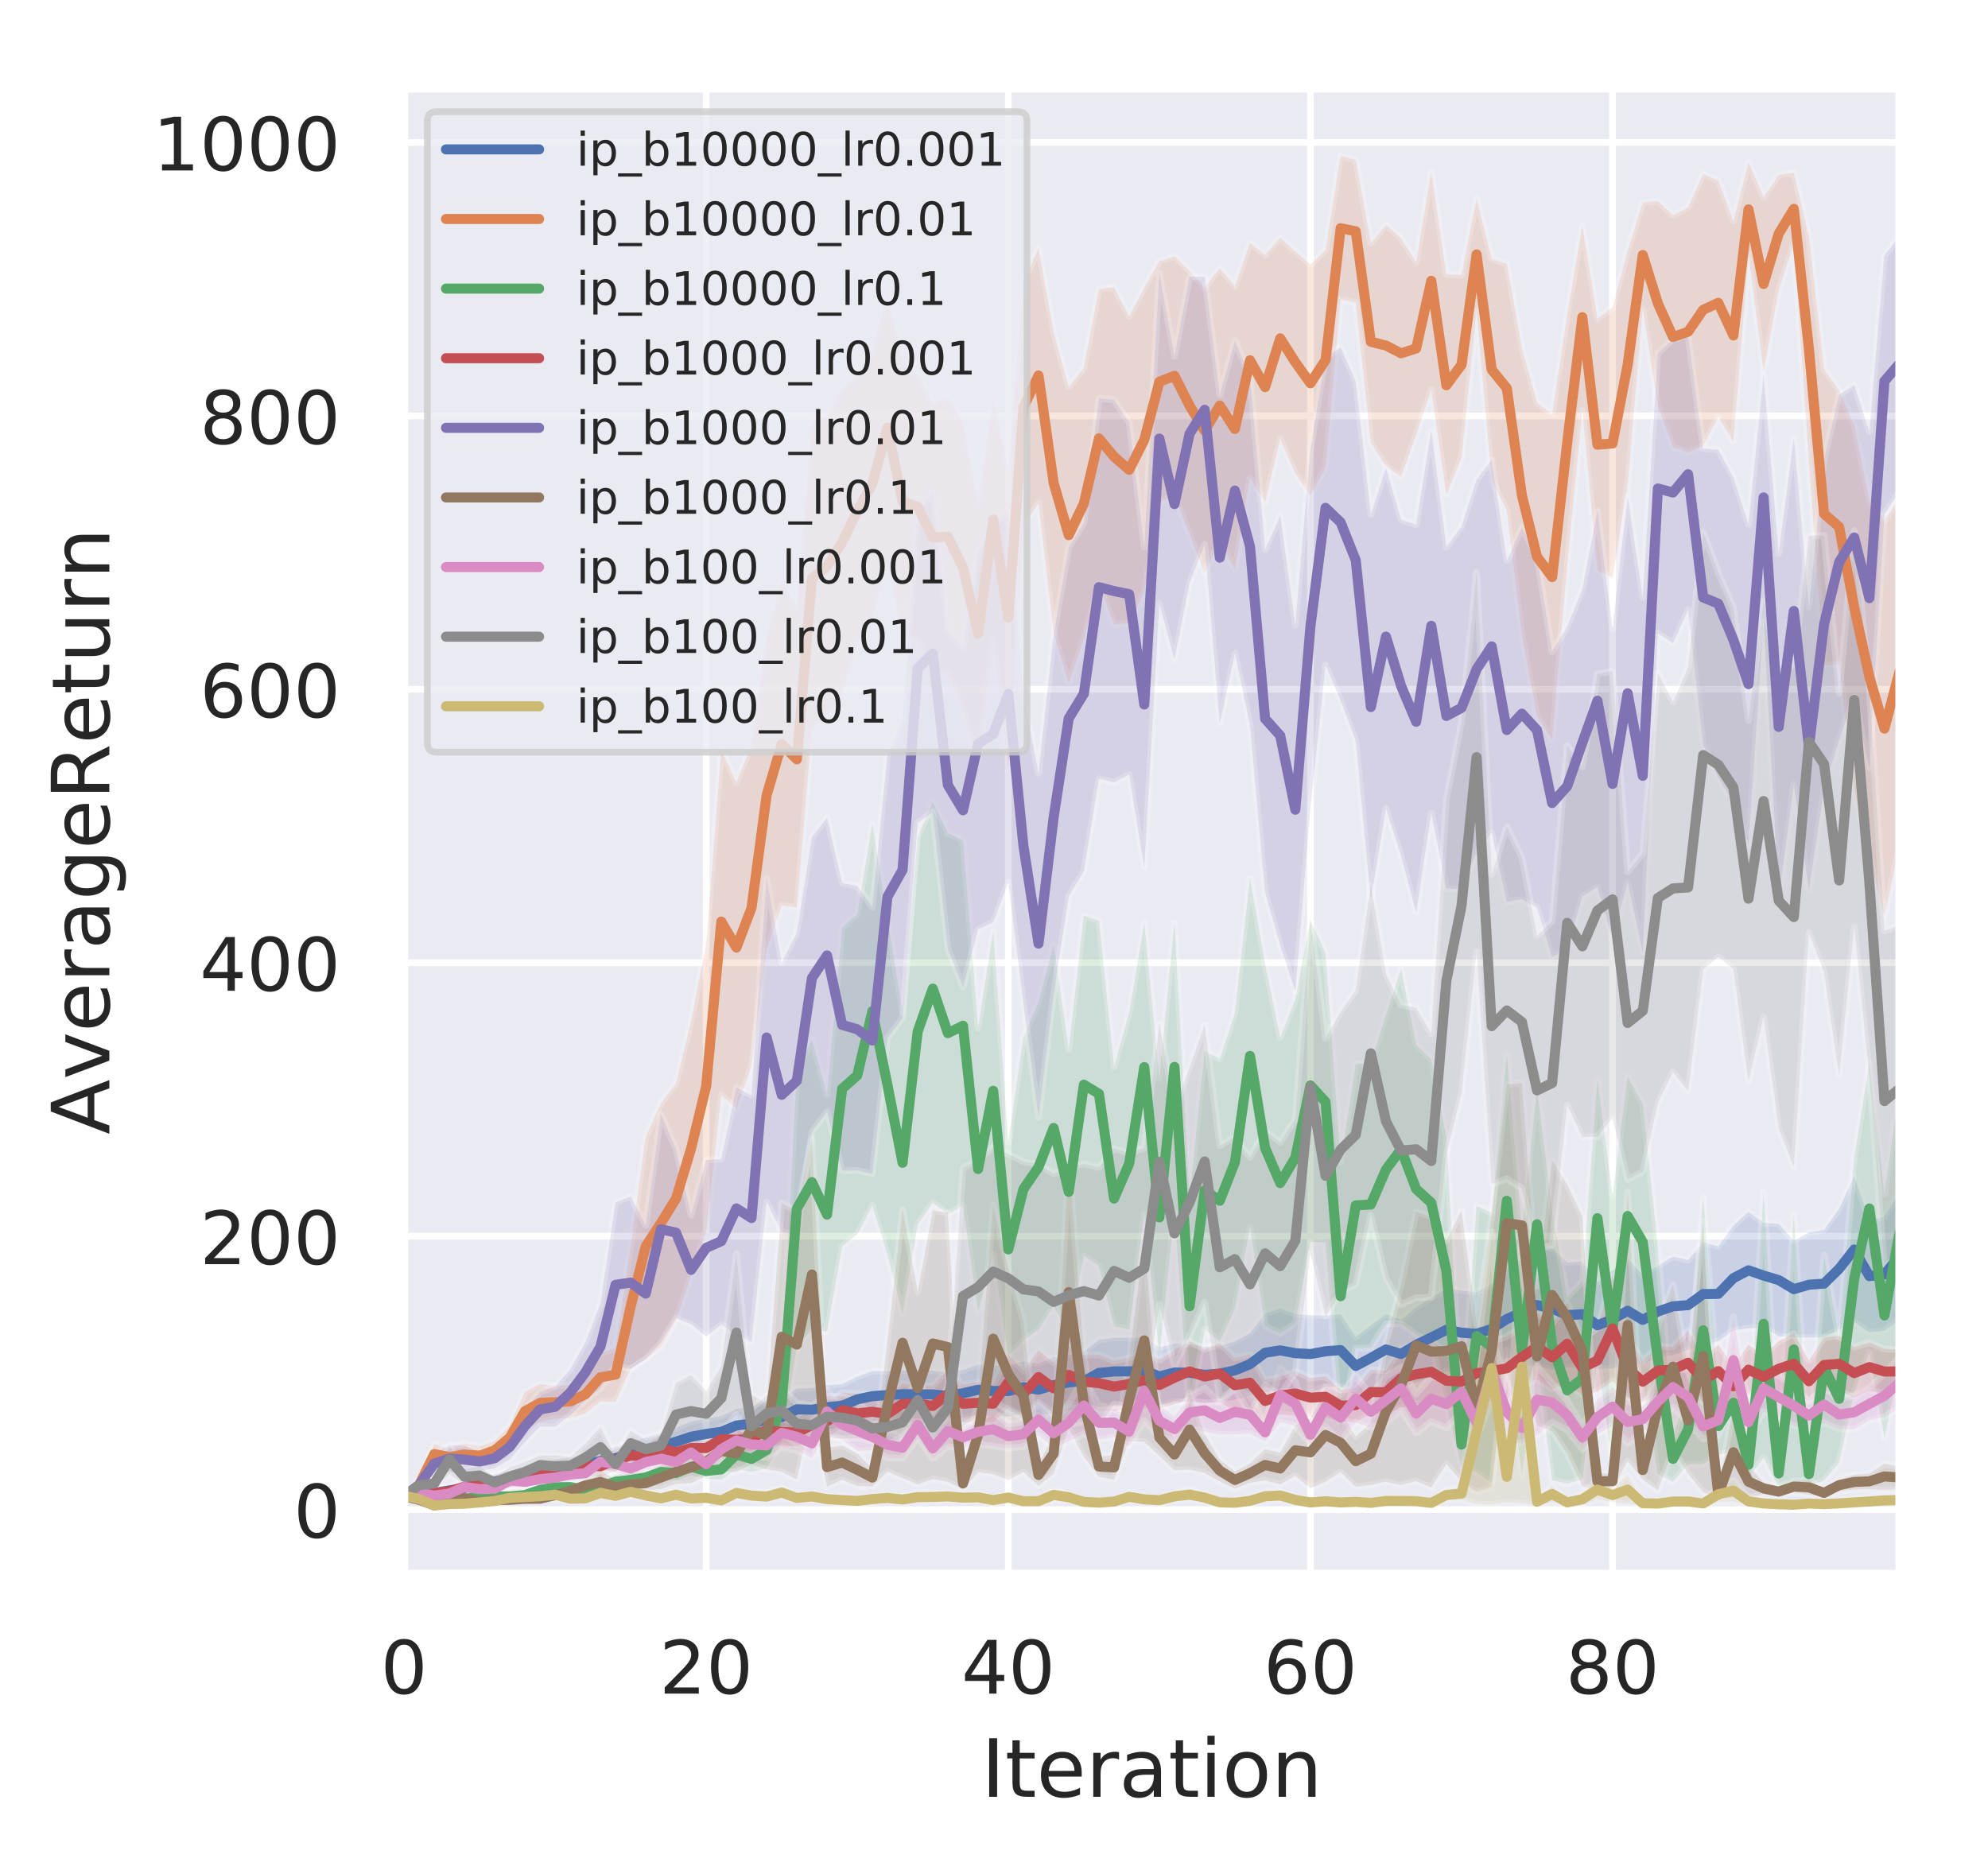<?xml version="1.0" encoding="utf-8" standalone="no"?>
<!DOCTYPE svg PUBLIC "-//W3C//DTD SVG 1.1//EN"
  "http://www.w3.org/Graphics/SVG/1.1/DTD/svg11.dtd">
<!-- Created with matplotlib (https://matplotlib.org/) -->
<svg height="277.92pt" version="1.1" viewBox="0 0 296.709 277.92" width="296.709pt" xmlns="http://www.w3.org/2000/svg" xmlns:xlink="http://www.w3.org/1999/xlink">
 <defs>
  <style type="text/css">
*{stroke-linecap:butt;stroke-linejoin:round;}
  </style>
 </defs>
 <g id="figure_1">
  <g id="patch_1">
   <path d="M 0 277.92 
L 296.709 277.92 
L 296.709 0 
L 0 0 
z
" style="fill:#ffffff;"/>
  </g>
  <g id="axes_1">
   <g id="patch_2">
    <path d="M 60.309 234.96 
L 283.509 234.96 
L 283.509 13.2 
L 60.309 13.2 
z
" style="fill:#eaeaf2;"/>
   </g>
   <g id="matplotlib.axis_1">
    <g id="xtick_1">
     <g id="line2d_1">
      <path clip-path="url(#p9e8bbd7253)" d="M 60.309 234.96 
L 60.309 13.2 
" style="fill:none;stroke:#ffffff;stroke-linecap:round;"/>
     </g>
     <g id="text_1">
      <!-- 0 -->
      <defs>
       <path d="M 31.781 66.406 
Q 24.172 66.406 20.328 58.906 
Q 16.5 51.422 16.5 36.375 
Q 16.5 21.391 20.328 13.891 
Q 24.172 6.391 31.781 6.391 
Q 39.453 6.391 43.281 13.891 
Q 47.125 21.391 47.125 36.375 
Q 47.125 51.422 43.281 58.906 
Q 39.453 66.406 31.781 66.406 
z
M 31.781 74.219 
Q 44.047 74.219 50.516 64.516 
Q 56.984 54.828 56.984 36.375 
Q 56.984 17.969 50.516 8.266 
Q 44.047 -1.422 31.781 -1.422 
Q 19.531 -1.422 13.062 8.266 
Q 6.594 17.969 6.594 36.375 
Q 6.594 54.828 13.062 64.516 
Q 19.531 74.219 31.781 74.219 
z
" id="DejaVuSans-48"/>
      </defs>
      <g style="fill:#262626;" transform="translate(56.809 252.818)scale(0.11 -0.11)">
       <use xlink:href="#DejaVuSans-48"/>
      </g>
     </g>
    </g>
    <g id="xtick_2">
     <g id="line2d_2">
      <path clip-path="url(#p9e8bbd7253)" d="M 105.4 234.96 
L 105.4 13.2 
" style="fill:none;stroke:#ffffff;stroke-linecap:round;"/>
     </g>
     <g id="text_2">
      <!-- 20 -->
      <defs>
       <path d="M 19.188 8.297 
L 53.609 8.297 
L 53.609 0 
L 7.328 0 
L 7.328 8.297 
Q 12.938 14.109 22.625 23.891 
Q 32.328 33.688 34.812 36.531 
Q 39.547 41.844 41.422 45.531 
Q 43.312 49.219 43.312 52.781 
Q 43.312 58.594 39.234 62.25 
Q 35.156 65.922 28.609 65.922 
Q 23.969 65.922 18.812 64.312 
Q 13.672 62.703 7.812 59.422 
L 7.812 69.391 
Q 13.766 71.781 18.938 73 
Q 24.125 74.219 28.422 74.219 
Q 39.75 74.219 46.484 68.547 
Q 53.219 62.891 53.219 53.422 
Q 53.219 48.922 51.531 44.891 
Q 49.859 40.875 45.406 35.406 
Q 44.188 33.984 37.641 27.219 
Q 31.109 20.453 19.188 8.297 
z
" id="DejaVuSans-50"/>
      </defs>
      <g style="fill:#262626;" transform="translate(98.401 252.818)scale(0.11 -0.11)">
       <use xlink:href="#DejaVuSans-50"/>
       <use x="63.623" xlink:href="#DejaVuSans-48"/>
      </g>
     </g>
    </g>
    <g id="xtick_3">
     <g id="line2d_3">
      <path clip-path="url(#p9e8bbd7253)" d="M 150.491 234.96 
L 150.491 13.2 
" style="fill:none;stroke:#ffffff;stroke-linecap:round;"/>
     </g>
     <g id="text_3">
      <!-- 40 -->
      <defs>
       <path d="M 37.797 64.312 
L 12.891 25.391 
L 37.797 25.391 
z
M 35.203 72.906 
L 47.609 72.906 
L 47.609 25.391 
L 58.016 25.391 
L 58.016 17.188 
L 47.609 17.188 
L 47.609 0 
L 37.797 0 
L 37.797 17.188 
L 4.891 17.188 
L 4.891 26.703 
z
" id="DejaVuSans-52"/>
      </defs>
      <g style="fill:#262626;" transform="translate(143.492 252.818)scale(0.11 -0.11)">
       <use xlink:href="#DejaVuSans-52"/>
       <use x="63.623" xlink:href="#DejaVuSans-48"/>
      </g>
     </g>
    </g>
    <g id="xtick_4">
     <g id="line2d_4">
      <path clip-path="url(#p9e8bbd7253)" d="M 195.581 234.96 
L 195.581 13.2 
" style="fill:none;stroke:#ffffff;stroke-linecap:round;"/>
     </g>
     <g id="text_4">
      <!-- 60 -->
      <defs>
       <path d="M 33.016 40.375 
Q 26.375 40.375 22.484 35.828 
Q 18.609 31.297 18.609 23.391 
Q 18.609 15.531 22.484 10.953 
Q 26.375 6.391 33.016 6.391 
Q 39.656 6.391 43.531 10.953 
Q 47.406 15.531 47.406 23.391 
Q 47.406 31.297 43.531 35.828 
Q 39.656 40.375 33.016 40.375 
z
M 52.594 71.297 
L 52.594 62.312 
Q 48.875 64.062 45.094 64.984 
Q 41.312 65.922 37.594 65.922 
Q 27.828 65.922 22.672 59.328 
Q 17.531 52.734 16.797 39.406 
Q 19.672 43.656 24.016 45.922 
Q 28.375 48.188 33.594 48.188 
Q 44.578 48.188 50.953 41.516 
Q 57.328 34.859 57.328 23.391 
Q 57.328 12.156 50.688 5.359 
Q 44.047 -1.422 33.016 -1.422 
Q 20.359 -1.422 13.672 8.266 
Q 6.984 17.969 6.984 36.375 
Q 6.984 53.656 15.188 63.938 
Q 23.391 74.219 37.203 74.219 
Q 40.922 74.219 44.703 73.484 
Q 48.484 72.75 52.594 71.297 
z
" id="DejaVuSans-54"/>
      </defs>
      <g style="fill:#262626;" transform="translate(188.583 252.818)scale(0.11 -0.11)">
       <use xlink:href="#DejaVuSans-54"/>
       <use x="63.623" xlink:href="#DejaVuSans-48"/>
      </g>
     </g>
    </g>
    <g id="xtick_5">
     <g id="line2d_5">
      <path clip-path="url(#p9e8bbd7253)" d="M 240.672 234.96 
L 240.672 13.2 
" style="fill:none;stroke:#ffffff;stroke-linecap:round;"/>
     </g>
     <g id="text_5">
      <!-- 80 -->
      <defs>
       <path d="M 31.781 34.625 
Q 24.75 34.625 20.719 30.859 
Q 16.703 27.094 16.703 20.516 
Q 16.703 13.922 20.719 10.156 
Q 24.75 6.391 31.781 6.391 
Q 38.812 6.391 42.859 10.172 
Q 46.922 13.969 46.922 20.516 
Q 46.922 27.094 42.891 30.859 
Q 38.875 34.625 31.781 34.625 
z
M 21.922 38.812 
Q 15.578 40.375 12.031 44.719 
Q 8.5 49.078 8.5 55.328 
Q 8.5 64.062 14.719 69.141 
Q 20.953 74.219 31.781 74.219 
Q 42.672 74.219 48.875 69.141 
Q 55.078 64.062 55.078 55.328 
Q 55.078 49.078 51.531 44.719 
Q 48 40.375 41.703 38.812 
Q 48.828 37.156 52.797 32.312 
Q 56.781 27.484 56.781 20.516 
Q 56.781 9.906 50.312 4.234 
Q 43.844 -1.422 31.781 -1.422 
Q 19.734 -1.422 13.25 4.234 
Q 6.781 9.906 6.781 20.516 
Q 6.781 27.484 10.781 32.312 
Q 14.797 37.156 21.922 38.812 
z
M 18.312 54.391 
Q 18.312 48.734 21.844 45.562 
Q 25.391 42.391 31.781 42.391 
Q 38.141 42.391 41.719 45.562 
Q 45.312 48.734 45.312 54.391 
Q 45.312 60.062 41.719 63.234 
Q 38.141 66.406 31.781 66.406 
Q 25.391 66.406 21.844 63.234 
Q 18.312 60.062 18.312 54.391 
z
" id="DejaVuSans-56"/>
      </defs>
      <g style="fill:#262626;" transform="translate(233.674 252.818)scale(0.11 -0.11)">
       <use xlink:href="#DejaVuSans-56"/>
       <use x="63.623" xlink:href="#DejaVuSans-48"/>
      </g>
     </g>
    </g>
    <g id="text_6">
     <!-- Iteration -->
     <defs>
      <path d="M 9.812 72.906 
L 19.672 72.906 
L 19.672 0 
L 9.812 0 
z
" id="DejaVuSans-73"/>
      <path d="M 18.312 70.219 
L 18.312 54.688 
L 36.812 54.688 
L 36.812 47.703 
L 18.312 47.703 
L 18.312 18.016 
Q 18.312 11.328 20.141 9.422 
Q 21.969 7.516 27.594 7.516 
L 36.812 7.516 
L 36.812 0 
L 27.594 0 
Q 17.188 0 13.234 3.875 
Q 9.281 7.766 9.281 18.016 
L 9.281 47.703 
L 2.688 47.703 
L 2.688 54.688 
L 9.281 54.688 
L 9.281 70.219 
z
" id="DejaVuSans-116"/>
      <path d="M 56.203 29.594 
L 56.203 25.203 
L 14.891 25.203 
Q 15.484 15.922 20.484 11.062 
Q 25.484 6.203 34.422 6.203 
Q 39.594 6.203 44.453 7.469 
Q 49.312 8.734 54.109 11.281 
L 54.109 2.781 
Q 49.266 0.734 44.188 -0.344 
Q 39.109 -1.422 33.891 -1.422 
Q 20.797 -1.422 13.156 6.188 
Q 5.516 13.812 5.516 26.812 
Q 5.516 40.234 12.766 48.109 
Q 20.016 56 32.328 56 
Q 43.359 56 49.781 48.891 
Q 56.203 41.797 56.203 29.594 
z
M 47.219 32.234 
Q 47.125 39.594 43.094 43.984 
Q 39.062 48.391 32.422 48.391 
Q 24.906 48.391 20.391 44.141 
Q 15.875 39.891 15.188 32.172 
z
" id="DejaVuSans-101"/>
      <path d="M 41.109 46.297 
Q 39.594 47.172 37.812 47.578 
Q 36.031 48 33.891 48 
Q 26.266 48 22.188 43.047 
Q 18.109 38.094 18.109 28.812 
L 18.109 0 
L 9.078 0 
L 9.078 54.688 
L 18.109 54.688 
L 18.109 46.188 
Q 20.953 51.172 25.484 53.578 
Q 30.031 56 36.531 56 
Q 37.453 56 38.578 55.875 
Q 39.703 55.766 41.062 55.516 
z
" id="DejaVuSans-114"/>
      <path d="M 34.281 27.484 
Q 23.391 27.484 19.188 25 
Q 14.984 22.516 14.984 16.5 
Q 14.984 11.719 18.141 8.906 
Q 21.297 6.109 26.703 6.109 
Q 34.188 6.109 38.703 11.406 
Q 43.219 16.703 43.219 25.484 
L 43.219 27.484 
z
M 52.203 31.203 
L 52.203 0 
L 43.219 0 
L 43.219 8.297 
Q 40.141 3.328 35.547 0.953 
Q 30.953 -1.422 24.312 -1.422 
Q 15.922 -1.422 10.953 3.297 
Q 6 8.016 6 15.922 
Q 6 25.141 12.172 29.828 
Q 18.359 34.516 30.609 34.516 
L 43.219 34.516 
L 43.219 35.406 
Q 43.219 41.609 39.141 45 
Q 35.062 48.391 27.688 48.391 
Q 23 48.391 18.547 47.266 
Q 14.109 46.141 10.016 43.891 
L 10.016 52.203 
Q 14.938 54.109 19.578 55.047 
Q 24.219 56 28.609 56 
Q 40.484 56 46.344 49.844 
Q 52.203 43.703 52.203 31.203 
z
" id="DejaVuSans-97"/>
      <path d="M 9.422 54.688 
L 18.406 54.688 
L 18.406 0 
L 9.422 0 
z
M 9.422 75.984 
L 18.406 75.984 
L 18.406 64.594 
L 9.422 64.594 
z
" id="DejaVuSans-105"/>
      <path d="M 30.609 48.391 
Q 23.391 48.391 19.188 42.75 
Q 14.984 37.109 14.984 27.297 
Q 14.984 17.484 19.156 11.844 
Q 23.344 6.203 30.609 6.203 
Q 37.797 6.203 41.984 11.859 
Q 46.188 17.531 46.188 27.297 
Q 46.188 37.016 41.984 42.703 
Q 37.797 48.391 30.609 48.391 
z
M 30.609 56 
Q 42.328 56 49.016 48.375 
Q 55.719 40.766 55.719 27.297 
Q 55.719 13.875 49.016 6.219 
Q 42.328 -1.422 30.609 -1.422 
Q 18.844 -1.422 12.172 6.219 
Q 5.516 13.875 5.516 27.297 
Q 5.516 40.766 12.172 48.375 
Q 18.844 56 30.609 56 
z
" id="DejaVuSans-111"/>
      <path d="M 54.891 33.016 
L 54.891 0 
L 45.906 0 
L 45.906 32.719 
Q 45.906 40.484 42.875 44.328 
Q 39.844 48.188 33.797 48.188 
Q 26.516 48.188 22.312 43.547 
Q 18.109 38.922 18.109 30.906 
L 18.109 0 
L 9.078 0 
L 9.078 54.688 
L 18.109 54.688 
L 18.109 46.188 
Q 21.344 51.125 25.703 53.562 
Q 30.078 56 35.797 56 
Q 45.219 56 50.047 50.172 
Q 54.891 44.344 54.891 33.016 
z
" id="DejaVuSans-110"/>
     </defs>
     <g style="fill:#262626;" transform="translate(146.458 268.224)scale(0.12 -0.12)">
      <use xlink:href="#DejaVuSans-73"/>
      <use x="29.492" xlink:href="#DejaVuSans-116"/>
      <use x="68.701" xlink:href="#DejaVuSans-101"/>
      <use x="130.225" xlink:href="#DejaVuSans-114"/>
      <use x="171.338" xlink:href="#DejaVuSans-97"/>
      <use x="232.617" xlink:href="#DejaVuSans-116"/>
      <use x="271.826" xlink:href="#DejaVuSans-105"/>
      <use x="299.609" xlink:href="#DejaVuSans-111"/>
      <use x="360.791" xlink:href="#DejaVuSans-110"/>
     </g>
    </g>
   </g>
   <g id="matplotlib.axis_2">
    <g id="ytick_1">
     <g id="line2d_6">
      <path clip-path="url(#p9e8bbd7253)" d="M 60.309 225.353 
L 283.509 225.353 
" style="fill:none;stroke:#ffffff;stroke-linecap:round;"/>
     </g>
     <g id="text_7">
      <!-- 0 -->
      <g style="fill:#262626;" transform="translate(43.81 229.532)scale(0.11 -0.11)">
       <use xlink:href="#DejaVuSans-48"/>
      </g>
     </g>
    </g>
    <g id="ytick_2">
     <g id="line2d_7">
      <path clip-path="url(#p9e8bbd7253)" d="M 60.309 184.536 
L 283.509 184.536 
" style="fill:none;stroke:#ffffff;stroke-linecap:round;"/>
     </g>
     <g id="text_8">
      <!-- 200 -->
      <g style="fill:#262626;" transform="translate(29.812 188.715)scale(0.11 -0.11)">
       <use xlink:href="#DejaVuSans-50"/>
       <use x="63.623" xlink:href="#DejaVuSans-48"/>
       <use x="127.246" xlink:href="#DejaVuSans-48"/>
      </g>
     </g>
    </g>
    <g id="ytick_3">
     <g id="line2d_8">
      <path clip-path="url(#p9e8bbd7253)" d="M 60.309 143.719 
L 283.509 143.719 
" style="fill:none;stroke:#ffffff;stroke-linecap:round;"/>
     </g>
     <g id="text_9">
      <!-- 400 -->
      <g style="fill:#262626;" transform="translate(29.812 147.898)scale(0.11 -0.11)">
       <use xlink:href="#DejaVuSans-52"/>
       <use x="63.623" xlink:href="#DejaVuSans-48"/>
       <use x="127.246" xlink:href="#DejaVuSans-48"/>
      </g>
     </g>
    </g>
    <g id="ytick_4">
     <g id="line2d_9">
      <path clip-path="url(#p9e8bbd7253)" d="M 60.309 102.901 
L 283.509 102.901 
" style="fill:none;stroke:#ffffff;stroke-linecap:round;"/>
     </g>
     <g id="text_10">
      <!-- 600 -->
      <g style="fill:#262626;" transform="translate(29.812 107.081)scale(0.11 -0.11)">
       <use xlink:href="#DejaVuSans-54"/>
       <use x="63.623" xlink:href="#DejaVuSans-48"/>
       <use x="127.246" xlink:href="#DejaVuSans-48"/>
      </g>
     </g>
    </g>
    <g id="ytick_5">
     <g id="line2d_10">
      <path clip-path="url(#p9e8bbd7253)" d="M 60.309 62.084 
L 283.509 62.084 
" style="fill:none;stroke:#ffffff;stroke-linecap:round;"/>
     </g>
     <g id="text_11">
      <!-- 800 -->
      <g style="fill:#262626;" transform="translate(29.812 66.263)scale(0.11 -0.11)">
       <use xlink:href="#DejaVuSans-56"/>
       <use x="63.623" xlink:href="#DejaVuSans-48"/>
       <use x="127.246" xlink:href="#DejaVuSans-48"/>
      </g>
     </g>
    </g>
    <g id="ytick_6">
     <g id="line2d_11">
      <path clip-path="url(#p9e8bbd7253)" d="M 60.309 21.267 
L 283.509 21.267 
" style="fill:none;stroke:#ffffff;stroke-linecap:round;"/>
     </g>
     <g id="text_12">
      <!-- 1000 -->
      <defs>
       <path d="M 12.406 8.297 
L 28.516 8.297 
L 28.516 63.922 
L 10.984 60.406 
L 10.984 69.391 
L 28.422 72.906 
L 38.281 72.906 
L 38.281 8.297 
L 54.391 8.297 
L 54.391 0 
L 12.406 0 
z
" id="DejaVuSans-49"/>
      </defs>
      <g style="fill:#262626;" transform="translate(22.814 25.446)scale(0.11 -0.11)">
       <use xlink:href="#DejaVuSans-49"/>
       <use x="63.623" xlink:href="#DejaVuSans-48"/>
       <use x="127.246" xlink:href="#DejaVuSans-48"/>
       <use x="190.869" xlink:href="#DejaVuSans-48"/>
      </g>
     </g>
    </g>
    <g id="text_13">
     <!-- AverageReturn -->
     <defs>
      <path d="M 34.188 63.188 
L 20.797 26.906 
L 47.609 26.906 
z
M 28.609 72.906 
L 39.797 72.906 
L 67.578 0 
L 57.328 0 
L 50.688 18.703 
L 17.828 18.703 
L 11.188 0 
L 0.781 0 
z
" id="DejaVuSans-65"/>
      <path d="M 2.984 54.688 
L 12.5 54.688 
L 29.594 8.797 
L 46.688 54.688 
L 56.203 54.688 
L 35.688 0 
L 23.484 0 
z
" id="DejaVuSans-118"/>
      <path d="M 45.406 27.984 
Q 45.406 37.75 41.375 43.109 
Q 37.359 48.484 30.078 48.484 
Q 22.859 48.484 18.828 43.109 
Q 14.797 37.75 14.797 27.984 
Q 14.797 18.266 18.828 12.891 
Q 22.859 7.516 30.078 7.516 
Q 37.359 7.516 41.375 12.891 
Q 45.406 18.266 45.406 27.984 
z
M 54.391 6.781 
Q 54.391 -7.172 48.188 -13.984 
Q 42 -20.797 29.203 -20.797 
Q 24.469 -20.797 20.266 -20.094 
Q 16.062 -19.391 12.109 -17.922 
L 12.109 -9.188 
Q 16.062 -11.328 19.922 -12.344 
Q 23.781 -13.375 27.781 -13.375 
Q 36.625 -13.375 41.016 -8.766 
Q 45.406 -4.156 45.406 5.172 
L 45.406 9.625 
Q 42.625 4.781 38.281 2.391 
Q 33.938 0 27.875 0 
Q 17.828 0 11.672 7.656 
Q 5.516 15.328 5.516 27.984 
Q 5.516 40.672 11.672 48.328 
Q 17.828 56 27.875 56 
Q 33.938 56 38.281 53.609 
Q 42.625 51.219 45.406 46.391 
L 45.406 54.688 
L 54.391 54.688 
z
" id="DejaVuSans-103"/>
      <path d="M 44.391 34.188 
Q 47.562 33.109 50.562 29.594 
Q 53.562 26.078 56.594 19.922 
L 66.609 0 
L 56 0 
L 46.688 18.703 
Q 43.062 26.031 39.672 28.422 
Q 36.281 30.812 30.422 30.812 
L 19.672 30.812 
L 19.672 0 
L 9.812 0 
L 9.812 72.906 
L 32.078 72.906 
Q 44.578 72.906 50.734 67.672 
Q 56.891 62.453 56.891 51.906 
Q 56.891 45.016 53.688 40.469 
Q 50.484 35.938 44.391 34.188 
z
M 19.672 64.797 
L 19.672 38.922 
L 32.078 38.922 
Q 39.203 38.922 42.844 42.219 
Q 46.484 45.516 46.484 51.906 
Q 46.484 58.297 42.844 61.547 
Q 39.203 64.797 32.078 64.797 
z
" id="DejaVuSans-82"/>
      <path d="M 8.5 21.578 
L 8.5 54.688 
L 17.484 54.688 
L 17.484 21.922 
Q 17.484 14.156 20.5 10.266 
Q 23.531 6.391 29.594 6.391 
Q 36.859 6.391 41.078 11.031 
Q 45.312 15.672 45.312 23.688 
L 45.312 54.688 
L 54.297 54.688 
L 54.297 0 
L 45.312 0 
L 45.312 8.406 
Q 42.047 3.422 37.719 1 
Q 33.406 -1.422 27.688 -1.422 
Q 18.266 -1.422 13.375 4.438 
Q 8.5 10.297 8.5 21.578 
z
M 31.109 56 
z
" id="DejaVuSans-117"/>
     </defs>
     <g style="fill:#262626;" transform="translate(16.318 169.347)rotate(-90)scale(0.12 -0.12)">
      <use xlink:href="#DejaVuSans-65"/>
      <use x="68.33" xlink:href="#DejaVuSans-118"/>
      <use x="127.51" xlink:href="#DejaVuSans-101"/>
      <use x="189.033" xlink:href="#DejaVuSans-114"/>
      <use x="230.146" xlink:href="#DejaVuSans-97"/>
      <use x="291.426" xlink:href="#DejaVuSans-103"/>
      <use x="354.902" xlink:href="#DejaVuSans-101"/>
      <use x="416.426" xlink:href="#DejaVuSans-82"/>
      <use x="485.846" xlink:href="#DejaVuSans-101"/>
      <use x="547.369" xlink:href="#DejaVuSans-116"/>
      <use x="586.578" xlink:href="#DejaVuSans-117"/>
      <use x="649.957" xlink:href="#DejaVuSans-114"/>
      <use x="691.055" xlink:href="#DejaVuSans-110"/>
     </g>
    </g>
   </g>
   <g id="PolyCollection_1">
    <defs>
     <path d="M 60.309 -54.872 
L 60.309 -54.15 
L 62.563 -54.316 
L 64.818 -54.497 
L 67.072 -54.786 
L 69.327 -55.043 
L 71.581 -55.325 
L 73.836 -55.649 
L 76.091 -56.015 
L 78.345 -56.44 
L 80.6 -56.713 
L 82.854 -57.254 
L 85.109 -57.539 
L 87.363 -57.828 
L 89.618 -58.289 
L 91.872 -58.609 
L 94.127 -59.213 
L 96.381 -59.539 
L 98.636 -60.132 
L 100.891 -60.618 
L 103.145 -61.142 
L 105.4 -61.559 
L 107.654 -61.824 
L 109.909 -62.65 
L 112.163 -62.835 
L 114.418 -63.259 
L 116.672 -63.583 
L 118.927 -64.423 
L 121.181 -64.233 
L 123.436 -64.617 
L 125.691 -64.808 
L 127.945 -65.598 
L 130.2 -65.795 
L 132.454 -66.025 
L 134.709 -66.208 
L 136.963 -66.145 
L 139.218 -66.157 
L 141.472 -66.008 
L 143.727 -66.346 
L 145.981 -66.649 
L 148.236 -66.49 
L 150.491 -66.462 
L 152.745 -66.89 
L 155 -66.628 
L 157.254 -66.964 
L 159.509 -67.399 
L 161.763 -67.38 
L 164.018 -67.933 
L 166.272 -68.088 
L 168.527 -68.087 
L 170.781 -68.265 
L 173.036 -68.081 
L 175.291 -68.689 
L 177.545 -68.659 
L 179.8 -68.454 
L 182.054 -68.673 
L 184.309 -68.955 
L 186.563 -69.613 
L 188.818 -70.192 
L 191.072 -70.165 
L 193.327 -70.089 
L 195.581 -70.049 
L 197.836 -70.878 
L 200.091 -70.956 
L 202.345 -69.621 
L 204.6 -70.365 
L 206.854 -71.19 
L 209.109 -70.779 
L 211.363 -71.549 
L 213.618 -72.317 
L 215.872 -73.243 
L 218.127 -72.737 
L 220.381 -72.619 
L 222.636 -72.777 
L 224.891 -73.385 
L 227.145 -74.107 
L 229.4 -74.012 
L 231.654 -73.47 
L 233.909 -73.795 
L 236.163 -73.829 
L 238.418 -73.581 
L 240.672 -73.65 
L 242.927 -74.543 
L 245.181 -74.324 
L 247.436 -75.382 
L 249.691 -75.605 
L 251.945 -76.41 
L 254.2 -77.121 
L 256.454 -77.726 
L 258.709 -79.333 
L 260.963 -79.652 
L 263.218 -79.689 
L 265.472 -78.462 
L 267.727 -78.287 
L 269.981 -78.249 
L 272.236 -78.316 
L 274.491 -79.478 
L 276.745 -80.573 
L 279 -79.016 
L 281.254 -79.279 
L 283.509 -80.913 
L 283.509 -99.945 
L 283.509 -99.945 
L 281.254 -96.263 
L 279 -95.756 
L 276.745 -102.327 
L 274.491 -97.484 
L 272.236 -94.315 
L 269.981 -93.932 
L 267.727 -92.707 
L 265.472 -95.223 
L 263.218 -95.37 
L 260.963 -97 
L 258.709 -94.946 
L 256.454 -91.864 
L 254.2 -92.463 
L 251.945 -89.805 
L 249.691 -90.324 
L 247.436 -88.959 
L 245.181 -87.573 
L 242.927 -90.092 
L 240.672 -88.233 
L 238.418 -86.523 
L 236.163 -89.601 
L 233.909 -89.435 
L 231.654 -91.553 
L 229.4 -92.105 
L 227.145 -89.934 
L 224.891 -88.548 
L 222.636 -86.242 
L 220.381 -85.013 
L 218.127 -85.261 
L 215.872 -85.571 
L 213.618 -84.196 
L 211.363 -82.788 
L 209.109 -80.884 
L 206.854 -81.751 
L 204.6 -80.086 
L 202.345 -78.356 
L 200.091 -81.743 
L 197.836 -81.534 
L 195.581 -81.579 
L 193.327 -81.766 
L 191.072 -82.573 
L 188.818 -81.836 
L 186.563 -78.892 
L 184.309 -77.703 
L 182.054 -76.964 
L 179.8 -76.915 
L 177.545 -77.298 
L 175.291 -77.324 
L 173.036 -76.776 
L 170.781 -78.331 
L 168.527 -78.213 
L 166.272 -78.206 
L 164.018 -77.914 
L 161.763 -76.124 
L 159.509 -75.681 
L 157.254 -75.307 
L 155 -74.331 
L 152.745 -74.691 
L 150.491 -74.045 
L 148.236 -74.031 
L 145.981 -74.224 
L 143.727 -73.394 
L 141.472 -73.038 
L 139.218 -73.306 
L 136.963 -73.388 
L 134.709 -73.334 
L 132.454 -73.246 
L 130.2 -73.226 
L 127.945 -72.413 
L 125.691 -71.291 
L 123.436 -71.119 
L 121.181 -70.726 
L 118.927 -70.628 
L 116.672 -69.156 
L 114.418 -68.843 
L 112.163 -67.968 
L 109.909 -67.599 
L 107.654 -66.534 
L 105.4 -66.139 
L 103.145 -65.729 
L 100.891 -64.754 
L 98.636 -64.056 
L 96.381 -63.321 
L 94.127 -62.653 
L 91.872 -61.927 
L 89.618 -61.403 
L 87.363 -60.684 
L 85.109 -60.38 
L 82.854 -60.031 
L 80.6 -59.304 
L 78.345 -59.099 
L 76.091 -58.37 
L 73.836 -57.883 
L 71.581 -57.112 
L 69.327 -56.553 
L 67.072 -56.094 
L 64.818 -55.572 
L 62.563 -55.205 
L 60.309 -54.872 
z
" id="m1c601f685a" style="stroke:#ffffff;stroke-opacity:0.2;"/>
    </defs>
    <g clip-path="url(#p9e8bbd7253)">
     <use style="fill:#4c72b0;fill-opacity:0.2;stroke:#ffffff;stroke-opacity:0.2;" x="0" xlink:href="#m1c601f685a" y="277.92"/>
    </g>
   </g>
   <g id="PolyCollection_2">
    <defs>
     <path d="M 60.309 -54.876 
L 60.309 -54.137 
L 62.563 -55.797 
L 64.818 -59.386 
L 67.072 -59.244 
L 69.327 -59.162 
L 71.581 -59.319 
L 73.836 -60.016 
L 76.091 -61.514 
L 78.345 -64.407 
L 80.6 -65.661 
L 82.854 -66.157 
L 85.109 -66.2 
L 87.363 -66.924 
L 89.618 -68.704 
L 91.872 -68.657 
L 94.127 -73.642 
L 96.381 -75.066 
L 98.636 -76.797 
L 100.891 -80.809 
L 103.145 -87.514 
L 105.4 -94.176 
L 107.654 -114.45 
L 109.909 -112.478 
L 112.163 -118.784 
L 114.418 -136.282 
L 116.672 -142.767 
L 118.927 -142.467 
L 121.181 -169.087 
L 123.436 -171.236 
L 125.691 -174.349 
L 127.945 -181.674 
L 130.2 -185.383 
L 132.454 -194.047 
L 134.709 -182.526 
L 136.963 -182.381 
L 139.218 -177.792 
L 141.472 -177.377 
L 143.727 -172.21 
L 145.981 -164.198 
L 148.236 -182.489 
L 150.491 -163.242 
L 152.745 -199.465 
L 155 -202.817 
L 157.254 -183.529 
L 159.509 -175.952 
L 161.763 -182.498 
L 164.018 -190.692 
L 166.272 -184.71 
L 168.527 -184.86 
L 170.781 -189.561 
L 173.036 -202.928 
L 175.291 -203.966 
L 177.545 -198.154 
L 179.8 -192.385 
L 182.054 -197.195 
L 184.309 -192.944 
L 186.563 -206.61 
L 188.818 -202.932 
L 191.072 -212.411 
L 193.327 -207.276 
L 195.581 -203.943 
L 197.836 -208.138 
L 200.091 -233.227 
L 202.345 -232.76 
L 204.6 -211.864 
L 206.854 -208.333 
L 209.109 -206.76 
L 211.363 -213.013 
L 213.618 -219.789 
L 215.872 -204.112 
L 218.127 -209.567 
L 220.381 -231.55 
L 222.636 -206.217 
L 224.891 -201.686 
L 227.145 -183.111 
L 229.4 -171.108 
L 231.654 -167.491 
L 233.909 -193.697 
L 236.163 -216.697 
L 238.418 -192.76 
L 240.672 -191.686 
L 242.927 -205.661 
L 245.181 -231.806 
L 247.436 -217.353 
L 249.691 -211.19 
L 251.945 -210.367 
L 254.2 -211.395 
L 256.454 -215.68 
L 258.709 -212.029 
L 260.963 -239.894 
L 263.218 -222.544 
L 265.472 -234.621 
L 267.727 -241.524 
L 269.981 -209.052 
L 272.236 -178.577 
L 274.491 -178.756 
L 276.745 -160.016 
L 279 -149.978 
L 281.254 -141.152 
L 283.509 -151.788 
L 283.509 -203.573 
L 283.509 -203.573 
L 281.254 -200.257 
L 279 -203.143 
L 276.745 -214.414 
L 274.491 -219.613 
L 272.236 -222.833 
L 269.981 -242.619 
L 267.727 -252.13 
L 265.472 -251.813 
L 263.218 -248.511 
L 260.963 -253.666 
L 258.709 -244.904 
L 256.454 -250.949 
L 254.2 -251.949 
L 251.945 -246.955 
L 249.691 -245.775 
L 247.436 -247.92 
L 245.181 -247.661 
L 242.927 -240.484 
L 240.672 -232.027 
L 238.418 -230.343 
L 236.163 -244.208 
L 233.909 -230.868 
L 231.654 -216.062 
L 229.4 -217.843 
L 227.145 -225.904 
L 224.891 -238.555 
L 222.636 -239.272 
L 220.381 -248.308 
L 218.127 -236.883 
L 215.872 -236.942 
L 213.618 -252.21 
L 211.363 -238.791 
L 209.109 -242.363 
L 206.854 -244.342 
L 204.6 -241.616 
L 202.345 -254.032 
L 200.091 -254.64 
L 197.836 -240.579 
L 195.581 -238.416 
L 193.327 -240.4 
L 191.072 -242.425 
L 188.818 -239.872 
L 186.563 -241.659 
L 184.309 -235.205 
L 182.054 -237.9 
L 179.8 -234.946 
L 177.545 -237.488 
L 175.291 -239.667 
L 173.036 -238.931 
L 170.781 -234.95 
L 168.527 -230.699 
L 166.272 -235.007 
L 164.018 -234.759 
L 161.763 -222.998 
L 159.509 -220.117 
L 157.254 -228.304 
L 155 -240.849 
L 152.745 -235.729 
L 150.491 -207.786 
L 148.236 -218.471 
L 145.981 -202.854 
L 143.727 -214.894 
L 141.472 -218.627 
L 139.218 -217.585 
L 136.963 -221.991 
L 134.709 -223.759 
L 132.454 -233.946 
L 130.2 -225.695 
L 127.945 -221.81 
L 125.691 -219.914 
L 123.436 -215.792 
L 121.181 -214.875 
L 118.927 -186.999 
L 116.672 -191.366 
L 114.418 -182.918 
L 112.163 -166.698 
L 109.909 -161.135 
L 107.654 -165.897 
L 105.4 -137.028 
L 103.145 -125.449 
L 100.891 -116.166 
L 98.636 -113.191 
L 96.381 -108.182 
L 94.127 -91.88 
L 91.872 -76.706 
L 89.618 -75.875 
L 87.363 -72.566 
L 85.109 -71.168 
L 82.854 -70.991 
L 80.6 -71.325 
L 78.345 -70.14 
L 76.091 -65.135 
L 73.836 -62.832 
L 71.581 -61.958 
L 69.327 -62.503 
L 67.072 -61.639 
L 64.818 -62.348 
L 62.563 -56.732 
L 60.309 -54.876 
z
" id="m1c6d0718e6" style="stroke:#ffffff;stroke-opacity:0.2;"/>
    </defs>
    <g clip-path="url(#p9e8bbd7253)">
     <use style="fill:#dd8452;fill-opacity:0.2;stroke:#ffffff;stroke-opacity:0.2;" x="0" xlink:href="#m1c6d0718e6" y="277.92"/>
    </g>
   </g>
   <g id="PolyCollection_3">
    <defs>
     <path d="M 60.309 -54.857 
L 60.309 -54.136 
L 62.563 -54.027 
L 64.818 -53.186 
L 67.072 -54.031 
L 69.327 -53.796 
L 71.581 -54.234 
L 73.836 -54.244 
L 76.091 -54.187 
L 78.345 -54.377 
L 80.6 -54.929 
L 82.854 -54.949 
L 85.109 -55.461 
L 87.363 -55.009 
L 89.618 -55.146 
L 91.872 -55.639 
L 94.127 -56.035 
L 96.381 -56.463 
L 98.636 -57.195 
L 100.891 -56.955 
L 103.145 -57.701 
L 105.4 -57.172 
L 107.654 -57.069 
L 109.909 -58.564 
L 112.163 -58.224 
L 114.418 -58.746 
L 116.672 -62.682 
L 118.927 -76.898 
L 121.181 -79.447 
L 123.436 -79.14 
L 125.691 -91.909 
L 127.945 -93.646 
L 130.2 -97.948 
L 132.454 -90.652 
L 134.709 -81.767 
L 136.963 -95.152 
L 139.218 -98.425 
L 141.472 -96.643 
L 143.727 -97.991 
L 145.981 -82.15 
L 148.236 -90.627 
L 150.491 -75.526 
L 152.745 -77.81 
L 155 -79.452 
L 157.254 -82.94 
L 159.509 -78.916 
L 161.763 -90.478 
L 164.018 -88.937 
L 166.272 -79.951 
L 168.527 -79.486 
L 170.781 -96.847 
L 173.036 -75.758 
L 175.291 -96.966 
L 177.545 -66.346 
L 179.8 -79.501 
L 182.054 -77.636 
L 184.309 -82.557 
L 186.563 -94.807 
L 188.818 -79.914 
L 191.072 -78.867 
L 193.327 -80.42 
L 195.581 -92.558 
L 197.836 -92.397 
L 200.091 -64.236 
L 202.345 -76.642 
L 204.6 -76.705 
L 206.854 -80.318 
L 209.109 -80.34 
L 211.363 -78.692 
L 213.618 -77.458 
L 215.872 -68.184 
L 218.127 -58.966 
L 220.381 -58.116 
L 222.636 -56.545 
L 224.891 -76.355 
L 227.145 -57.734 
L 229.4 -75.016 
L 231.654 -56.957 
L 233.909 -56.434 
L 236.163 -57.123 
L 238.418 -75.13 
L 240.672 -59.329 
L 242.927 -75.543 
L 245.181 -72.205 
L 247.436 -57.875 
L 249.691 -56.729 
L 251.945 -59.331 
L 254.2 -59.377 
L 256.454 -60.78 
L 258.709 -61.287 
L 260.963 -57.274 
L 263.218 -60.351 
L 265.472 -55.874 
L 267.727 -56.199 
L 269.981 -55.96 
L 272.236 -56.943 
L 274.491 -59.615 
L 276.745 -70.054 
L 279 -75.991 
L 281.254 -63.271 
L 283.509 -73.973 
L 283.509 -115.341 
L 283.509 -115.341 
L 281.254 -99.714 
L 279 -119.314 
L 276.745 -104.966 
L 274.491 -78.126 
L 272.236 -90.569 
L 269.981 -59.9 
L 267.727 -96.693 
L 265.472 -60.312 
L 263.218 -100.02 
L 260.963 -61.404 
L 258.709 -75.918 
L 256.454 -69.43 
L 254.2 -99.138 
L 251.945 -69.975 
L 249.691 -63.558 
L 247.436 -91.56 
L 245.181 -113.112 
L 242.927 -117.199 
L 240.672 -99.394 
L 238.418 -116.779 
L 236.163 -86.672 
L 233.909 -84.196 
L 231.654 -97.2 
L 229.4 -115.367 
L 227.145 -94.227 
L 224.891 -120.494 
L 222.636 -96.861 
L 220.381 -97.887 
L 218.127 -65.601 
L 215.872 -108.192 
L 213.618 -119.768 
L 211.363 -121.969 
L 209.109 -133.246 
L 206.854 -126.398 
L 204.6 -119.258 
L 202.345 -119.059 
L 200.091 -104.36 
L 197.836 -135.624 
L 195.581 -140.541 
L 193.327 -128.738 
L 191.072 -123.017 
L 188.818 -134.009 
L 186.563 -146.773 
L 184.309 -126.627 
L 182.054 -119.854 
L 179.8 -121.023 
L 177.545 -99.163 
L 175.291 -140.141 
L 173.036 -116.888 
L 170.781 -140.108 
L 168.527 -126.682 
L 166.272 -118.683 
L 164.018 -140.459 
L 161.763 -141.22 
L 159.509 -121.246 
L 157.254 -136.877 
L 155 -128.298 
L 152.745 -123.072 
L 150.491 -107.402 
L 148.236 -138.892 
L 145.981 -124.47 
L 143.727 -152.446 
L 141.472 -153.535 
L 139.218 -158.149 
L 136.963 -152.95 
L 134.709 -126.827 
L 132.454 -140.736 
L 130.2 -154.903 
L 127.945 -141.462 
L 125.691 -139.438 
L 123.436 -114.497 
L 121.181 -122.713 
L 118.927 -118.104 
L 116.672 -73.873 
L 114.418 -64.246 
L 112.163 -62.058 
L 109.909 -63.069 
L 107.654 -60.142 
L 105.4 -59.52 
L 103.145 -60.203 
L 100.891 -59.091 
L 98.636 -59.223 
L 96.381 -58.239 
L 94.127 -57.926 
L 91.872 -57.826 
L 89.618 -56.558 
L 87.363 -55.938 
L 85.109 -56.4 
L 82.854 -56.798 
L 80.6 -56.068 
L 78.345 -55.092 
L 76.091 -54.87 
L 73.836 -54.815 
L 71.581 -54.859 
L 69.327 -54.524 
L 67.072 -54.628 
L 64.818 -53.374 
L 62.563 -54.314 
L 60.309 -54.857 
z
" id="m04e3d8ee53" style="stroke:#ffffff;stroke-opacity:0.2;"/>
    </defs>
    <g clip-path="url(#p9e8bbd7253)">
     <use style="fill:#55a868;fill-opacity:0.2;stroke:#ffffff;stroke-opacity:0.2;" x="0" xlink:href="#m04e3d8ee53" y="277.92"/>
    </g>
   </g>
   <g id="PolyCollection_4">
    <defs>
     <path d="M 60.309 -55.002 
L 60.309 -54.173 
L 62.563 -54.301 
L 64.818 -54.522 
L 67.072 -54.719 
L 69.327 -54.992 
L 71.581 -55.19 
L 73.836 -55.485 
L 76.091 -55.869 
L 78.345 -55.99 
L 80.6 -56.48 
L 82.854 -56.678 
L 85.109 -57.035 
L 87.363 -57.603 
L 89.618 -57.527 
L 91.872 -58.387 
L 94.127 -58.786 
L 96.381 -59.055 
L 98.636 -59.678 
L 100.891 -59.663 
L 103.145 -60.224 
L 105.4 -60.313 
L 107.654 -61.243 
L 109.909 -61.143 
L 112.163 -61.376 
L 114.418 -62.342 
L 116.672 -62.076 
L 118.927 -62.036 
L 121.181 -63.029 
L 123.436 -63.174 
L 125.691 -64.856 
L 127.945 -64.001 
L 130.2 -64.623 
L 132.454 -64.171 
L 134.709 -65.473 
L 136.963 -65.708 
L 139.218 -65.19 
L 141.472 -66.397 
L 143.727 -65.624 
L 145.981 -65.642 
L 148.236 -65.601 
L 150.491 -67.763 
L 152.745 -66.466 
L 155 -68.603 
L 157.254 -67.005 
L 159.509 -68.432 
L 161.763 -67.876 
L 164.018 -67.414 
L 166.272 -67.298 
L 168.527 -67.659 
L 170.781 -67.794 
L 173.036 -67.644 
L 175.291 -68.327 
L 177.545 -68.851 
L 179.8 -68.532 
L 182.054 -68.645 
L 184.309 -67.179 
L 186.563 -67.303 
L 188.818 -65.755 
L 191.072 -66.825 
L 193.327 -66.583 
L 195.581 -66.395 
L 197.836 -66.353 
L 200.091 -65.752 
L 202.345 -65.611 
L 204.6 -66.918 
L 206.854 -66.865 
L 209.109 -67.747 
L 211.363 -68.325 
L 213.618 -68.345 
L 215.872 -67.723 
L 218.127 -67.997 
L 220.381 -68.698 
L 222.636 -68.883 
L 224.891 -69.005 
L 227.145 -70.993 
L 229.4 -72.021 
L 231.654 -70.563 
L 233.909 -71.506 
L 236.163 -69.657 
L 238.418 -70.179 
L 240.672 -71.792 
L 242.927 -69.243 
L 245.181 -68.666 
L 247.436 -69.862 
L 249.691 -70.18 
L 251.945 -69.755 
L 254.2 -68.667 
L 256.454 -69.324 
L 258.709 -68.081 
L 260.963 -69.849 
L 263.218 -69.222 
L 265.472 -69.69 
L 267.727 -70.172 
L 269.981 -68.802 
L 272.236 -70.189 
L 274.491 -70.339 
L 276.745 -69.267 
L 279 -70.306 
L 281.254 -69.913 
L 283.509 -70.099 
L 283.509 -76.41 
L 283.509 -76.41 
L 281.254 -76.555 
L 279 -77.499 
L 276.745 -76.808 
L 274.491 -78.505 
L 272.236 -78.263 
L 269.981 -74.793 
L 267.727 -78.857 
L 265.472 -77.68 
L 263.218 -75.639 
L 260.963 -77.165 
L 258.709 -74.002 
L 256.454 -77.149 
L 254.2 -75.081 
L 251.945 -79.28 
L 249.691 -76.807 
L 247.436 -76.935 
L 245.181 -74.788 
L 242.927 -78.253 
L 240.672 -87.471 
L 238.418 -79.663 
L 236.163 -77.926 
L 233.909 -83.396 
L 231.654 -80.28 
L 229.4 -81.961 
L 227.145 -79.855 
L 224.891 -78.404 
L 222.636 -77.656 
L 220.381 -77.205 
L 218.127 -75.339 
L 215.872 -75.9 
L 213.618 -77.933 
L 211.363 -77.267 
L 209.109 -76.651 
L 206.854 -73.323 
L 204.6 -73.431 
L 202.345 -70.719 
L 200.091 -70.411 
L 197.836 -72.446 
L 195.581 -72.215 
L 193.327 -73.226 
L 191.072 -72.401 
L 188.818 -71.904 
L 186.563 -75.733 
L 184.309 -75.191 
L 182.054 -77.375 
L 179.8 -76.501 
L 177.545 -77.728 
L 175.291 -76.321 
L 173.036 -74.892 
L 170.781 -76.12 
L 168.527 -75.22 
L 166.272 -74.765 
L 164.018 -75.682 
L 161.763 -75.609 
L 159.509 -77.026 
L 157.254 -74.489 
L 155 -76.353 
L 152.745 -73.27 
L 150.491 -75.691 
L 148.236 -71.279 
L 145.981 -71.585 
L 143.727 -71.207 
L 141.472 -73.367 
L 139.218 -71.021 
L 136.963 -71.116 
L 134.709 -71.36 
L 132.454 -69.599 
L 130.2 -69.781 
L 127.945 -69.882 
L 125.691 -70.022 
L 123.436 -68.395 
L 121.181 -67.391 
L 118.927 -66.133 
L 116.672 -66.248 
L 114.418 -66.628 
L 112.163 -64.919 
L 109.909 -64.867 
L 107.654 -65.002 
L 105.4 -63.235 
L 103.145 -63.281 
L 100.891 -62.661 
L 98.636 -63.756 
L 96.381 -62.064 
L 94.127 -62.515 
L 91.872 -61.62 
L 89.618 -60.564 
L 87.363 -60.711 
L 85.109 -60.106 
L 82.854 -59.785 
L 80.6 -59.192 
L 78.345 -58.624 
L 76.091 -58.386 
L 73.836 -57.669 
L 71.581 -57.262 
L 69.327 -56.968 
L 67.072 -55.931 
L 64.818 -55.621 
L 62.563 -55.188 
L 60.309 -55.002 
z
" id="mb28b43fbbb" style="stroke:#ffffff;stroke-opacity:0.2;"/>
    </defs>
    <g clip-path="url(#p9e8bbd7253)">
     <use style="fill:#c44e52;fill-opacity:0.2;stroke:#ffffff;stroke-opacity:0.2;" x="0" xlink:href="#mb28b43fbbb" y="277.92"/>
    </g>
   </g>
   <g id="PolyCollection_5">
    <defs>
     <path d="M 60.309 -54.979 
L 60.309 -54.171 
L 62.563 -55.648 
L 64.818 -57.994 
L 67.072 -58.18 
L 69.327 -57.917 
L 71.581 -58.293 
L 73.836 -58.775 
L 76.091 -60.056 
L 78.345 -62.671 
L 80.6 -64.977 
L 82.854 -64.934 
L 85.109 -66.664 
L 87.363 -68.874 
L 89.618 -70.632 
L 91.872 -74.084 
L 94.127 -73.564 
L 96.381 -75.018 
L 98.636 -77.466 
L 100.891 -81.151 
L 103.145 -80.252 
L 105.4 -78.394 
L 107.654 -80.207 
L 109.909 -78.715 
L 112.163 -77.609 
L 114.418 -98.477 
L 116.672 -94.085 
L 118.927 -93.515 
L 121.181 -109.013 
L 123.436 -111.961 
L 125.691 -103.145 
L 127.945 -103.192 
L 130.2 -102.7 
L 132.454 -122.968 
L 134.709 -125.938 
L 136.963 -155.079 
L 139.218 -156.684 
L 141.472 -136.299 
L 143.727 -130.582 
L 145.981 -139.189 
L 148.236 -140.238 
L 150.491 -146.237 
L 152.745 -128.16 
L 155 -111.12 
L 157.254 -129.575 
L 159.509 -144.124 
L 161.763 -147.908 
L 164.018 -161.686 
L 166.272 -161.134 
L 168.527 -162.321 
L 170.781 -148.467 
L 173.036 -187.809 
L 175.291 -179.53 
L 177.545 -190.947 
L 179.8 -196.667 
L 182.054 -169.987 
L 184.309 -180.409 
L 186.563 -169.72 
L 188.818 -144.716 
L 191.072 -136.838 
L 193.327 -129.946 
L 195.581 -157.396 
L 197.836 -178.631 
L 200.091 -173.378 
L 202.345 -167.356 
L 204.6 -143.595 
L 206.854 -157.249 
L 209.109 -150.164 
L 211.363 -141.708 
L 213.618 -156.617 
L 215.872 -145.292 
L 218.127 -145.2 
L 220.381 -150.767 
L 222.636 -153.589 
L 224.891 -143.289 
L 227.145 -143.674 
L 229.4 -142.437 
L 231.654 -135.015 
L 233.909 -136.315 
L 236.163 -144.122 
L 238.418 -145.466 
L 240.672 -137.766 
L 242.927 -146.253 
L 245.181 -135.866 
L 247.436 -183.403 
L 249.691 -181.9 
L 251.945 -186.88 
L 254.2 -166.777 
L 256.454 -161.836 
L 258.709 -158.079 
L 260.963 -151.86 
L 263.218 -185.109 
L 265.472 -143.686 
L 267.727 -160.83 
L 269.981 -145.077 
L 272.236 -160.075 
L 274.491 -167.493 
L 276.745 -173.83 
L 279 -163.212 
L 281.254 -201.155 
L 283.509 -204.651 
L 283.509 -242.668 
L 283.509 -242.668 
L 281.254 -239.775 
L 279 -213.476 
L 276.745 -220.436 
L 274.491 -218.98 
L 272.236 -209.297 
L 269.981 -187.327 
L 267.727 -212.531 
L 265.472 -195.289 
L 263.218 -221.882 
L 260.963 -199.634 
L 258.709 -206.655 
L 256.454 -210.771 
L 254.2 -210.948 
L 251.945 -227.819 
L 249.691 -227.295 
L 247.436 -225.189 
L 245.181 -188.727 
L 242.927 -203.746 
L 240.672 -184.077 
L 238.418 -201.646 
L 236.163 -189.923 
L 233.909 -184.39 
L 231.654 -180.606 
L 229.4 -194.812 
L 227.145 -199.165 
L 224.891 -194.183 
L 222.636 -209.301 
L 220.381 -206.277 
L 218.127 -199.315 
L 215.872 -196.253 
L 213.618 -213.601 
L 211.363 -199.592 
L 209.109 -200.314 
L 206.854 -208.089 
L 204.6 -201.095 
L 202.345 -220.958 
L 200.091 -226.07 
L 197.836 -224.632 
L 195.581 -210.838 
L 193.327 -184.61 
L 191.072 -200.921 
L 188.818 -195.866 
L 186.563 -221.717 
L 184.309 -227.019 
L 182.054 -219.027 
L 179.8 -236.575 
L 177.545 -236.591 
L 175.291 -224.742 
L 173.036 -237.094 
L 170.781 -196.24 
L 168.527 -214.886 
L 166.272 -218.23 
L 164.018 -218.433 
L 161.763 -199.827 
L 159.509 -196.201 
L 157.254 -183.141 
L 155 -162.485 
L 152.745 -173.99 
L 150.491 -201.629 
L 148.236 -199.742 
L 145.981 -195.461 
L 143.727 -181.298 
L 141.472 -183.744 
L 139.218 -204.527 
L 136.963 -201.847 
L 134.709 -170.367 
L 132.454 -165.256 
L 130.2 -142.503 
L 127.945 -145.649 
L 125.691 -146.096 
L 123.436 -155.845 
L 121.181 -152.949 
L 118.927 -138.694 
L 116.672 -134.217 
L 114.418 -146.802 
L 112.163 -114.404 
L 109.909 -115.559 
L 107.654 -104.876 
L 105.4 -104.771 
L 103.145 -96.526 
L 100.891 -106.402 
L 98.636 -111.565 
L 96.381 -94.995 
L 94.127 -99.323 
L 91.872 -98.39 
L 89.618 -83.275 
L 87.363 -77.483 
L 85.109 -73.496 
L 82.854 -70.952 
L 80.6 -70.156 
L 78.345 -67.398 
L 76.091 -63.787 
L 73.836 -61.699 
L 71.581 -61.135 
L 69.327 -62.143 
L 67.072 -62.219 
L 64.818 -60.878 
L 62.563 -56.889 
L 60.309 -54.979 
z
" id="m2f96d2bc83" style="stroke:#ffffff;stroke-opacity:0.2;"/>
    </defs>
    <g clip-path="url(#p9e8bbd7253)">
     <use style="fill:#8172b3;fill-opacity:0.2;stroke:#ffffff;stroke-opacity:0.2;" x="0" xlink:href="#m2f96d2bc83" y="277.92"/>
    </g>
   </g>
   <g id="PolyCollection_6">
    <defs>
     <path d="M 60.309 -54.98 
L 60.309 -54.165 
L 62.563 -53.865 
L 64.818 -53.117 
L 67.072 -53.891 
L 69.327 -53.953 
L 71.581 -53.372 
L 73.836 -53.577 
L 76.091 -53.694 
L 78.345 -53.802 
L 80.6 -53.847 
L 82.854 -54.235 
L 85.109 -54.74 
L 87.363 -55.232 
L 89.618 -54.958 
L 91.872 -54.856 
L 94.127 -55.442 
L 96.381 -55.459 
L 98.636 -55.635 
L 100.891 -56.413 
L 103.145 -56.512 
L 105.4 -57.622 
L 107.654 -58.25 
L 109.909 -58.18 
L 112.163 -59.315 
L 114.418 -58.555 
L 116.672 -58.227 
L 118.927 -57.052 
L 121.181 -67.31 
L 123.436 -55.986 
L 125.691 -57.037 
L 127.945 -56.09 
L 130.2 -56.031 
L 132.454 -58.253 
L 134.709 -57.3 
L 136.963 -56.302 
L 139.218 -57.138 
L 141.472 -56.707 
L 143.727 -55.605 
L 145.981 -58.149 
L 148.236 -57.861 
L 150.491 -56.965 
L 152.745 -58.181 
L 155 -56.11 
L 157.254 -57.939 
L 159.509 -64.714 
L 161.763 -60.474 
L 164.018 -57.472 
L 166.272 -57.02 
L 168.527 -62.799 
L 170.781 -62.682 
L 173.036 -60.586 
L 175.291 -58.441 
L 177.545 -58.538 
L 179.8 -58.033 
L 182.054 -56.776 
L 184.309 -55.695 
L 186.563 -56.565 
L 188.818 -56.939 
L 191.072 -56.33 
L 193.327 -57.618 
L 195.581 -55.751 
L 197.836 -56.719 
L 200.091 -58.166 
L 202.345 -55.961 
L 204.6 -56.258 
L 206.854 -56.732 
L 209.109 -56.233 
L 211.363 -56.84 
L 213.618 -55.884 
L 215.872 -59.363 
L 218.127 -56.772 
L 220.381 -55.216 
L 222.636 -55.983 
L 224.891 -74.678 
L 227.145 -74.528 
L 229.4 -65.168 
L 231.654 -64.274 
L 233.909 -60.916 
L 236.163 -56.088 
L 238.418 -55.452 
L 240.672 -55.67 
L 242.927 -59.818 
L 245.181 -57.066 
L 247.436 -55.444 
L 249.691 -61.459 
L 251.945 -57.914 
L 254.2 -55.181 
L 256.454 -54.223 
L 258.709 -54.458 
L 260.963 -54.402 
L 263.218 -54.86 
L 265.472 -54.566 
L 267.727 -55.166 
L 269.981 -54.796 
L 272.236 -54.532 
L 274.491 -55.293 
L 276.745 -55.57 
L 279 -55.582 
L 281.254 -55.497 
L 283.509 -55.615 
L 283.509 -58.984 
L 283.509 -58.984 
L 281.254 -59.413 
L 279 -57.943 
L 276.745 -57.769 
L 274.491 -57.088 
L 272.236 -55.573 
L 269.981 -56.978 
L 267.727 -56.82 
L 265.472 -55.933 
L 263.218 -56.644 
L 260.963 -59.135 
L 258.709 -67.849 
L 256.454 -55.395 
L 254.2 -95.628 
L 251.945 -73.571 
L 249.691 -86.135 
L 247.436 -80.099 
L 245.181 -59.89 
L 242.927 -100.002 
L 240.672 -57.884 
L 238.418 -58.085 
L 236.163 -96.344 
L 233.909 -101.102 
L 231.654 -104.715 
L 229.4 -85.901 
L 227.145 -116.245 
L 224.891 -116.023 
L 222.636 -96.433 
L 220.381 -80.23 
L 218.127 -97.177 
L 215.872 -92.754 
L 213.618 -96.251 
L 211.363 -97.037 
L 209.109 -86.039 
L 206.854 -77.553 
L 204.6 -65.559 
L 202.345 -63.465 
L 200.091 -67.097 
L 197.836 -70.393 
L 195.581 -66.207 
L 193.327 -65.124 
L 191.072 -61.075 
L 188.818 -61.575 
L 186.563 -59.467 
L 184.309 -58.269 
L 182.054 -60.014 
L 179.8 -63.832 
L 177.545 -70.019 
L 175.291 -63.264 
L 173.036 -66.079 
L 170.781 -92.799 
L 168.527 -74.955 
L 166.272 -60.674 
L 164.018 -60.495 
L 161.763 -75.887 
L 159.509 -104.669 
L 157.254 -63.836 
L 155 -59.289 
L 152.745 -80.758 
L 150.491 -88.512 
L 148.236 -98.013 
L 145.981 -69.101 
L 143.727 -57.338 
L 141.472 -96.858 
L 139.218 -97.245 
L 136.963 -85.083 
L 134.709 -97.374 
L 132.454 -77.763 
L 130.2 -58.673 
L 127.945 -60.96 
L 125.691 -62.149 
L 123.436 -61.78 
L 121.181 -107.965 
L 118.927 -97.103 
L 116.672 -98.324 
L 114.418 -68.405 
L 112.163 -69.714 
L 109.909 -63.721 
L 107.654 -64.266 
L 105.4 -61.887 
L 103.145 -61.185 
L 100.891 -60.068 
L 98.636 -59.158 
L 96.381 -57.627 
L 94.127 -57.255 
L 91.872 -57.052 
L 89.618 -58.398 
L 87.363 -57.118 
L 85.109 -55.982 
L 82.854 -55.235 
L 80.6 -54.541 
L 78.345 -54.569 
L 76.091 -54.379 
L 73.836 -54.361 
L 71.581 -53.975 
L 69.327 -54.633 
L 67.072 -54.615 
L 64.818 -53.281 
L 62.563 -54.17 
L 60.309 -54.98 
z
" id="m9e36e9e21f" style="stroke:#ffffff;stroke-opacity:0.2;"/>
    </defs>
    <g clip-path="url(#p9e8bbd7253)">
     <use style="fill:#937860;fill-opacity:0.2;stroke:#ffffff;stroke-opacity:0.2;" x="0" xlink:href="#m9e36e9e21f" y="277.92"/>
    </g>
   </g>
   <g id="PolyCollection_7">
    <defs>
     <path d="M 60.309 -55.124 
L 60.309 -54.161 
L 62.563 -54.29 
L 64.818 -54.302 
L 67.072 -54.519 
L 69.327 -55.221 
L 71.581 -55.054 
L 73.836 -55.024 
L 76.091 -55.957 
L 78.345 -55.994 
L 80.6 -56.292 
L 82.854 -56.231 
L 85.109 -56.837 
L 87.363 -57.142 
L 89.618 -58.459 
L 91.872 -58.121 
L 94.127 -57.601 
L 96.381 -58.573 
L 98.636 -58.835 
L 100.891 -58.172 
L 103.145 -59.617 
L 105.4 -58.213 
L 107.654 -60.127 
L 109.909 -60.848 
L 112.163 -60.501 
L 114.418 -60.396 
L 116.672 -61.818 
L 118.927 -61.441 
L 121.181 -60.269 
L 123.436 -63.974 
L 125.691 -63.057 
L 127.945 -61.319 
L 130.2 -61.426 
L 132.454 -60.302 
L 134.709 -60.228 
L 136.963 -63.291 
L 139.218 -60.176 
L 141.472 -61.934 
L 143.727 -61.795 
L 145.981 -62.348 
L 148.236 -62.063 
L 150.491 -61.707 
L 152.745 -61.967 
L 155 -63.71 
L 157.254 -61.803 
L 159.509 -62.744 
L 161.763 -63.904 
L 164.018 -63.056 
L 166.272 -63.434 
L 168.527 -62.009 
L 170.781 -65.866 
L 173.036 -63.411 
L 175.291 -62.774 
L 177.545 -64.687 
L 179.8 -64.223 
L 182.054 -63.787 
L 184.309 -63.805 
L 186.563 -63.919 
L 188.818 -62.747 
L 191.072 -65.67 
L 193.327 -65.069 
L 195.581 -62.395 
L 197.836 -64.947 
L 200.091 -62.781 
L 202.345 -65.565 
L 204.6 -64.844 
L 206.854 -65.448 
L 209.109 -67.452 
L 211.363 -63.979 
L 213.618 -65.693 
L 215.872 -64.774 
L 218.127 -67.151 
L 220.381 -63.263 
L 222.636 -68.872 
L 224.891 -62.587 
L 227.145 -62.485 
L 229.4 -63.658 
L 231.654 -65.59 
L 233.909 -64.453 
L 236.163 -61.563 
L 238.418 -63.842 
L 240.672 -65.127 
L 242.927 -62.456 
L 245.181 -64.186 
L 247.436 -65.607 
L 249.691 -67.891 
L 251.945 -65.527 
L 254.2 -63.109 
L 256.454 -63.673 
L 258.709 -68.579 
L 260.963 -63.331 
L 263.218 -67.196 
L 265.472 -66.312 
L 267.727 -65.083 
L 269.981 -64.499 
L 272.236 -65.498 
L 274.491 -64.591 
L 276.745 -64.584 
L 279 -65.921 
L 281.254 -66.414 
L 283.509 -67.798 
L 283.509 -75.355 
L 283.509 -75.355 
L 281.254 -72.871 
L 279 -70.778 
L 276.745 -69.665 
L 274.491 -68.953 
L 272.236 -71.023 
L 269.981 -68.717 
L 267.727 -71.145 
L 265.472 -72.513 
L 263.218 -74.133 
L 260.963 -67.945 
L 258.709 -81.359 
L 256.454 -68.122 
L 254.2 -66.89 
L 251.945 -73.338 
L 249.691 -73.776 
L 247.436 -71.802 
L 245.181 -67.942 
L 242.927 -68.728 
L 240.672 -70.763 
L 238.418 -69.009 
L 236.163 -65.085 
L 233.909 -68.834 
L 231.654 -71.434 
L 229.4 -74.038 
L 227.145 -66.923 
L 224.891 -71.542 
L 222.636 -77.918 
L 220.381 -67.71 
L 218.127 -73.204 
L 215.872 -71.968 
L 213.618 -72.434 
L 211.363 -69.822 
L 209.109 -73.856 
L 206.854 -72.417 
L 204.6 -69.549 
L 202.345 -72.623 
L 200.091 -69.749 
L 197.836 -70.905 
L 195.581 -65.137 
L 193.327 -71.693 
L 191.072 -73.718 
L 188.818 -65.441 
L 186.563 -69.519 
L 184.309 -70.615 
L 182.054 -68.598 
L 179.8 -70.708 
L 177.545 -69.452 
L 175.291 -66.458 
L 173.036 -68.123 
L 170.781 -74.411 
L 168.527 -66.452 
L 166.272 -67.618 
L 164.018 -68.084 
L 161.763 -72.351 
L 159.509 -68.307 
L 157.254 -66.022 
L 155 -68.372 
L 152.745 -65.721 
L 150.491 -65.373 
L 148.236 -67.16 
L 145.981 -66.077 
L 143.727 -64.923 
L 141.472 -66.754 
L 139.218 -63.259 
L 136.963 -67.099 
L 134.709 -63.4 
L 132.454 -64.186 
L 130.2 -65.396 
L 127.945 -67.307 
L 125.691 -67.523 
L 123.436 -70.428 
L 121.181 -64.635 
L 118.927 -65.445 
L 116.672 -66.21 
L 114.418 -63.808 
L 112.163 -64.043 
L 109.909 -64.994 
L 107.654 -63.002 
L 105.4 -60.48 
L 103.145 -62.521 
L 100.891 -61.097 
L 98.636 -61.518 
L 96.381 -60.725 
L 94.127 -59.774 
L 91.872 -60.589 
L 89.618 -61.007 
L 87.363 -58.837 
L 85.109 -58.77 
L 82.854 -58.399 
L 80.6 -57.929 
L 78.345 -57.409 
L 76.091 -57.906 
L 73.836 -56.328 
L 71.581 -56.183 
L 69.327 -56.654 
L 67.072 -55.377 
L 64.818 -55.007 
L 62.563 -55.827 
L 60.309 -55.124 
z
" id="m721cdd19fa" style="stroke:#ffffff;stroke-opacity:0.2;"/>
    </defs>
    <g clip-path="url(#p9e8bbd7253)">
     <use style="fill:#da8bc3;fill-opacity:0.2;stroke:#ffffff;stroke-opacity:0.2;" x="0" xlink:href="#m721cdd19fa" y="277.92"/>
    </g>
   </g>
   <g id="PolyCollection_8">
    <defs>
     <path d="M 60.309 -55.152 
L 60.309 -54.164 
L 62.563 -55.488 
L 64.818 -55.844 
L 67.072 -57.842 
L 69.327 -56.34 
L 71.581 -56.265 
L 73.836 -55.705 
L 76.091 -55.992 
L 78.345 -56.581 
L 80.6 -57.731 
L 82.854 -57.332 
L 85.109 -57.751 
L 87.363 -58.234 
L 89.618 -58.881 
L 91.872 -58.17 
L 94.127 -60.68 
L 96.381 -60.248 
L 98.636 -60.407 
L 100.891 -61.837 
L 103.145 -61.844 
L 105.4 -63.384 
L 107.654 -64.172 
L 109.909 -66.752 
L 112.163 -62.204 
L 114.418 -64.321 
L 116.672 -64.128 
L 118.927 -62.308 
L 121.181 -62.279 
L 123.436 -63.376 
L 125.691 -63.131 
L 127.945 -63.264 
L 130.2 -62.764 
L 132.454 -62.225 
L 134.709 -63.467 
L 136.963 -65.362 
L 139.218 -62.475 
L 141.472 -64.312 
L 143.727 -65.036 
L 145.981 -66.458 
L 148.236 -68.747 
L 150.491 -67.417 
L 152.745 -66.238 
L 155 -65.72 
L 157.254 -64.172 
L 159.509 -65.206 
L 161.763 -65.78 
L 164.018 -65.027 
L 166.272 -68.331 
L 168.527 -67.987 
L 170.781 -68.694 
L 173.036 -83.203 
L 175.291 -73.946 
L 177.545 -78.502 
L 179.8 -83.57 
L 182.054 -69.084 
L 184.309 -70.558 
L 186.563 -66.837 
L 188.818 -71.12 
L 191.072 -69.646 
L 193.327 -73.021 
L 195.581 -90.861 
L 197.836 -81.414 
L 200.091 -85 
L 202.345 -86.146 
L 204.6 -96.563 
L 206.854 -87.062 
L 209.109 -83.175 
L 211.363 -84.189 
L 213.618 -84.306 
L 215.872 -105.636 
L 218.127 -114.738 
L 220.381 -135.864 
L 222.636 -101.14 
L 224.891 -101.962 
L 227.145 -100.506 
L 229.4 -91.606 
L 231.654 -91.984 
L 233.909 -112.971 
L 236.163 -108.174 
L 238.418 -108.239 
L 240.672 -111.024 
L 242.927 -101.853 
L 245.181 -103.01 
L 247.436 -113.256 
L 249.691 -117.9 
L 251.945 -115.042 
L 254.2 -133.181 
L 256.454 -135.079 
L 258.709 -133.262 
L 260.963 -116.489 
L 263.218 -126.139 
L 265.472 -109.483 
L 267.727 -103.745 
L 269.981 -138.686 
L 272.236 -132.807 
L 274.491 -117.4 
L 276.745 -139.563 
L 279 -117.256 
L 281.254 -88.641 
L 283.509 -90.806 
L 283.509 -139.804 
L 283.509 -139.804 
L 281.254 -138.95 
L 279 -175.127 
L 276.745 -198.73 
L 274.491 -174.406 
L 272.236 -197.998 
L 269.981 -197.942 
L 267.727 -178.391 
L 265.472 -178.399 
L 263.218 -188.155 
L 260.963 -170.363 
L 258.709 -187.187 
L 256.454 -192.488 
L 254.2 -198.484 
L 251.945 -178.25 
L 249.691 -173.141 
L 247.436 -177.467 
L 245.181 -150.531 
L 242.927 -147.788 
L 240.672 -177.721 
L 238.418 -177.331 
L 236.163 -163.485 
L 233.909 -166.63 
L 231.654 -140.396 
L 229.4 -138.219 
L 227.145 -149.919 
L 224.891 -154.482 
L 222.636 -147.397 
L 220.381 -192.468 
L 218.127 -170.13 
L 215.872 -158.606 
L 213.618 -123.582 
L 211.363 -127.493 
L 209.109 -127.887 
L 206.854 -132.556 
L 204.6 -145.771 
L 202.345 -130.038 
L 200.091 -126.915 
L 197.836 -122.881 
L 195.581 -140.688 
L 193.327 -110.906 
L 191.072 -107.392 
L 188.818 -109.118 
L 186.563 -105.145 
L 184.309 -108.186 
L 182.054 -106.883 
L 179.8 -124.914 
L 177.545 -118.554 
L 175.291 -112.426 
L 173.036 -125.133 
L 170.781 -106.534 
L 168.527 -105.809 
L 166.272 -106.486 
L 164.018 -103.643 
L 161.763 -104.161 
L 159.509 -103.63 
L 157.254 -102.698 
L 155 -104.098 
L 152.745 -104.497 
L 150.491 -105.66 
L 148.236 -106.64 
L 145.981 -104.791 
L 143.727 -103.561 
L 141.472 -70.894 
L 139.218 -67.097 
L 136.963 -72.312 
L 134.709 -67.739 
L 132.454 -67.502 
L 130.2 -66.612 
L 127.945 -68.513 
L 125.691 -69.451 
L 123.436 -69.503 
L 121.181 -68.086 
L 118.927 -68.475 
L 116.672 -70.724 
L 114.418 -69.574 
L 112.163 -67.7 
L 109.909 -90.748 
L 107.654 -73.993 
L 105.4 -70.271 
L 103.145 -72.627 
L 100.891 -71.452 
L 98.636 -63.771 
L 96.381 -62.966 
L 94.127 -64.334 
L 91.872 -60.516 
L 89.618 -64.875 
L 87.363 -62.408 
L 85.109 -60.407 
L 82.854 -60.657 
L 80.6 -60.6 
L 78.345 -59.659 
L 76.091 -58.87 
L 73.836 -57.468 
L 71.581 -58.962 
L 69.327 -58.573 
L 67.072 -62.135 
L 64.818 -57.081 
L 62.563 -56.96 
L 60.309 -55.152 
z
" id="maae915a3e7" style="stroke:#ffffff;stroke-opacity:0.2;"/>
    </defs>
    <g clip-path="url(#p9e8bbd7253)">
     <use style="fill:#8c8c8c;fill-opacity:0.2;stroke:#ffffff;stroke-opacity:0.2;" x="0" xlink:href="#maae915a3e7" y="277.92"/>
    </g>
   </g>
   <g id="PolyCollection_9">
    <defs>
     <path d="M 60.309 -55.144 
L 60.309 -54.182 
L 62.563 -53.881 
L 64.818 -53.067 
L 67.072 -53.265 
L 69.327 -53.306 
L 71.581 -53.331 
L 73.836 -53.369 
L 76.091 -53.802 
L 78.345 -54.013 
L 80.6 -54.069 
L 82.854 -54.11 
L 85.109 -53.79 
L 87.363 -53.72 
L 89.618 -54.048 
L 91.872 -54.085 
L 94.127 -54.505 
L 96.381 -54.111 
L 98.636 -53.808 
L 100.891 -54.114 
L 103.145 -53.779 
L 105.4 -53.873 
L 107.654 -53.623 
L 109.909 -54.34 
L 112.163 -54.084 
L 114.418 -53.951 
L 116.672 -54.339 
L 118.927 -53.871 
L 121.181 -54.024 
L 123.436 -53.723 
L 125.691 -53.418 
L 127.945 -53.478 
L 130.2 -53.725 
L 132.454 -53.834 
L 134.709 -53.693 
L 136.963 -53.781 
L 139.218 -53.853 
L 141.472 -53.98 
L 143.727 -53.959 
L 145.981 -53.873 
L 148.236 -53.648 
L 150.491 -53.81 
L 152.745 -53.526 
L 155 -53.519 
L 157.254 -53.982 
L 159.509 -53.965 
L 161.763 -53.442 
L 164.018 -53.316 
L 166.272 -53.524 
L 168.527 -53.87 
L 170.781 -53.764 
L 173.036 -53.671 
L 175.291 -53.953 
L 177.545 -53.973 
L 179.8 -53.847 
L 182.054 -53.46 
L 184.309 -53.343 
L 186.563 -53.482 
L 188.818 -53.806 
L 191.072 -54.039 
L 193.327 -53.549 
L 195.581 -53.299 
L 197.836 -53.394 
L 200.091 -53.327 
L 202.345 -53.406 
L 204.6 -53.286 
L 206.854 -53.488 
L 209.109 -53.448 
L 211.363 -53.498 
L 213.618 -53.331 
L 215.872 -54 
L 218.127 -54.064 
L 220.381 -53.404 
L 222.636 -53.336 
L 224.891 -53.652 
L 227.145 -53.515 
L 229.4 -53.177 
L 231.654 -53.715 
L 233.909 -53.313 
L 236.163 -53.326 
L 238.418 -54.113 
L 240.672 -53.677 
L 242.927 -53.402 
L 245.181 -53.242 
L 247.436 -53.198 
L 249.691 -53.429 
L 251.945 -53.362 
L 254.2 -53.15 
L 256.454 -53.707 
L 258.709 -53.789 
L 260.963 -53.293 
L 263.218 -53.154 
L 265.472 -53.105 
L 267.727 -53.076 
L 269.981 -53.143 
L 272.236 -53.09 
L 274.491 -53.074 
L 276.745 -53.04 
L 279 -53.088 
L 281.254 -53.092 
L 283.509 -53.24 
L 283.509 -54.688 
L 283.509 -54.688 
L 281.254 -54.764 
L 279 -54.453 
L 276.745 -54.247 
L 274.491 -53.895 
L 272.236 -53.679 
L 269.981 -53.81 
L 267.727 -53.524 
L 265.472 -53.623 
L 263.218 -53.83 
L 260.963 -54.309 
L 258.709 -56.916 
L 256.454 -55.973 
L 254.2 -53.814 
L 251.945 -54.209 
L 249.691 -54.123 
L 247.436 -53.742 
L 245.181 -53.806 
L 242.927 -57.66 
L 240.672 -55.739 
L 238.418 -57.049 
L 236.163 -54.904 
L 233.909 -53.982 
L 231.654 -56.047 
L 229.4 -54.321 
L 227.145 -94.251 
L 224.891 -61.207 
L 222.636 -94.053 
L 220.381 -75.009 
L 218.127 -55.832 
L 215.872 -55.522 
L 213.618 -53.829 
L 211.363 -54.184 
L 209.109 -54.292 
L 206.854 -54.251 
L 204.6 -53.875 
L 202.345 -54.077 
L 200.091 -53.953 
L 197.836 -54.266 
L 195.581 -54 
L 193.327 -54.542 
L 191.072 -55.333 
L 188.818 -55.312 
L 186.563 -54.299 
L 184.309 -53.853 
L 182.054 -53.843 
L 179.8 -54.899 
L 177.545 -55.67 
L 175.291 -55.141 
L 173.036 -54.283 
L 170.781 -54.47 
L 168.527 -55.122 
L 166.272 -54.032 
L 164.018 -53.899 
L 161.763 -54.027 
L 159.509 -54.886 
L 157.254 -55.549 
L 155 -54.166 
L 152.745 -54.129 
L 150.491 -54.951 
L 148.236 -54.331 
L 145.981 -54.962 
L 143.727 -54.763 
L 141.472 -55.108 
L 139.218 -55.074 
L 136.963 -55.096 
L 134.709 -54.462 
L 132.454 -54.818 
L 130.2 -54.574 
L 127.945 -54.267 
L 125.691 -54.566 
L 123.436 -54.537 
L 121.181 -55.062 
L 118.927 -54.756 
L 116.672 -55.938 
L 114.418 -55.116 
L 112.163 -55.265 
L 109.909 -55.836 
L 107.654 -54.3 
L 105.4 -54.811 
L 103.145 -54.692 
L 100.891 -55.501 
L 98.636 -54.709 
L 96.381 -55.279 
L 94.127 -55.973 
L 91.872 -55.184 
L 89.618 -56.119 
L 87.363 -54.782 
L 85.109 -54.621 
L 82.854 -55.492 
L 80.6 -55.091 
L 78.345 -54.904 
L 76.091 -54.858 
L 73.836 -54.372 
L 71.581 -53.953 
L 69.327 -53.59 
L 67.072 -53.535 
L 64.818 -53.291 
L 62.563 -54.362 
L 60.309 -55.144 
z
" id="mc70aee9c51" style="stroke:#ffffff;stroke-opacity:0.2;"/>
    </defs>
    <g clip-path="url(#p9e8bbd7253)">
     <use style="fill:#ccb974;fill-opacity:0.2;stroke:#ffffff;stroke-opacity:0.2;" x="0" xlink:href="#mc70aee9c51" y="277.92"/>
    </g>
   </g>
   <g id="line2d_12">
    <path clip-path="url(#p9e8bbd7253)" d="M 60.309 223.409 
L 62.563 223.16 
L 64.818 222.884 
L 67.072 222.48 
L 69.327 222.118 
L 71.581 221.701 
L 73.836 221.151 
L 76.091 220.727 
L 78.345 220.15 
L 80.6 219.91 
L 82.854 219.281 
L 85.109 218.963 
L 87.363 218.666 
L 89.618 218.087 
L 91.872 217.658 
L 94.127 216.983 
L 96.381 216.497 
L 98.636 215.827 
L 100.891 215.224 
L 103.145 214.476 
L 105.4 214.06 
L 107.654 213.742 
L 109.909 212.793 
L 112.163 212.523 
L 114.418 211.876 
L 116.672 211.549 
L 118.927 210.385 
L 121.181 210.435 
L 123.436 210.065 
L 125.691 209.851 
L 127.945 208.897 
L 130.2 208.415 
L 132.454 208.256 
L 134.709 208.128 
L 136.963 208.146 
L 139.218 208.166 
L 141.472 208.366 
L 143.727 207.992 
L 145.981 207.463 
L 148.236 207.645 
L 150.491 207.654 
L 152.745 207.104 
L 155 207.445 
L 157.254 206.776 
L 159.509 206.363 
L 161.763 206.164 
L 164.018 204.953 
L 166.272 204.725 
L 168.527 204.713 
L 170.781 204.565 
L 173.036 205.472 
L 175.291 204.885 
L 177.545 204.912 
L 179.8 205.235 
L 182.054 205.061 
L 184.309 204.565 
L 186.563 203.639 
L 188.818 201.934 
L 191.072 201.584 
L 193.327 202.003 
L 195.581 202.135 
L 197.836 201.718 
L 200.091 201.541 
L 202.345 203.906 
L 204.6 202.713 
L 206.854 201.445 
L 209.109 202.114 
L 211.363 200.749 
L 213.618 199.655 
L 215.872 198.516 
L 218.127 198.94 
L 220.381 199.116 
L 222.636 198.38 
L 224.891 196.899 
L 227.145 195.904 
L 229.4 194.818 
L 231.654 195.31 
L 233.909 196.322 
L 236.163 196.184 
L 238.418 197.839 
L 240.672 196.942 
L 242.927 195.672 
L 245.181 197.033 
L 247.436 195.782 
L 249.691 195.008 
L 251.945 194.829 
L 254.2 193.178 
L 256.454 193.149 
L 258.709 190.799 
L 260.963 189.632 
L 263.218 190.418 
L 265.472 191.087 
L 267.727 192.44 
L 269.981 191.782 
L 272.236 191.617 
L 274.491 189.399 
L 276.745 186.526 
L 279 190.498 
L 281.254 190.231 
L 283.509 187.52 
" style="fill:none;stroke:#4c72b0;stroke-linecap:round;stroke-width:1.5;"/>
   </g>
   <g id="line2d_13">
    <path clip-path="url(#p9e8bbd7253)" d="M 60.309 223.409 
L 62.563 221.653 
L 64.818 217.062 
L 67.072 217.509 
L 69.327 217.125 
L 71.581 217.305 
L 73.836 216.504 
L 76.091 214.587 
L 78.345 210.656 
L 80.6 209.424 
L 82.854 209.319 
L 85.109 209.207 
L 87.363 208.142 
L 89.618 205.598 
L 91.872 205.201 
L 94.127 195.058 
L 96.381 186.039 
L 98.636 182.585 
L 100.891 178.936 
L 103.145 171.456 
L 105.4 162.127 
L 107.654 137.571 
L 109.909 141.457 
L 112.163 135.547 
L 114.418 118.711 
L 116.672 111.097 
L 118.927 113.355 
L 121.181 86.346 
L 123.436 84.552 
L 125.691 80.932 
L 127.945 76.275 
L 130.2 72.217 
L 132.454 63.831 
L 134.709 74.901 
L 136.963 75.656 
L 139.218 80.234 
L 141.472 80.097 
L 143.727 84.729 
L 145.981 94.607 
L 148.236 77.568 
L 150.491 92.178 
L 152.745 60.816 
L 155 56.049 
L 157.254 72.076 
L 159.509 79.885 
L 161.763 75.172 
L 164.018 65.44 
L 166.272 68.172 
L 168.527 70.14 
L 170.781 65.664 
L 173.036 56.99 
L 175.291 56.103 
L 177.545 60.566 
L 179.8 64.306 
L 182.054 60.537 
L 184.309 64.035 
L 186.563 53.785 
L 188.818 57.789 
L 191.072 50.502 
L 193.327 54.082 
L 195.581 57.223 
L 197.836 53.74 
L 200.091 34.068 
L 202.345 34.524 
L 204.6 51.019 
L 206.854 51.582 
L 209.109 52.741 
L 211.363 52.018 
L 213.618 41.92 
L 215.872 57.512 
L 218.127 54.455 
L 220.381 37.979 
L 222.636 55.175 
L 224.891 57.956 
L 227.145 73.945 
L 229.4 83.109 
L 231.654 86.143 
L 233.909 66.038 
L 236.163 47.342 
L 238.418 66.382 
L 240.672 66.203 
L 242.927 54.435 
L 245.181 38.062 
L 247.436 45.283 
L 249.691 50.307 
L 251.945 49.523 
L 254.2 46.248 
L 256.454 45.204 
L 258.709 50.077 
L 260.963 31.265 
L 263.218 42.392 
L 265.472 34.882 
L 267.727 31.177 
L 269.981 52.084 
L 272.236 76.686 
L 274.491 78.653 
L 276.745 90.68 
L 279 101.023 
L 281.254 108.768 
L 283.509 100.217 
" style="fill:none;stroke:#dd8452;stroke-linecap:round;stroke-width:1.5;"/>
   </g>
   <g id="line2d_14">
    <path clip-path="url(#p9e8bbd7253)" d="M 60.309 223.409 
L 62.563 223.746 
L 64.818 224.64 
L 67.072 223.593 
L 69.327 223.762 
L 71.581 223.366 
L 73.836 223.392 
L 76.091 223.378 
L 78.345 223.182 
L 80.6 222.406 
L 82.854 222.026 
L 85.109 221.985 
L 87.363 222.444 
L 89.618 222.061 
L 91.872 221.179 
L 94.127 220.921 
L 96.381 220.555 
L 98.636 219.734 
L 100.891 219.89 
L 103.145 218.955 
L 105.4 219.587 
L 107.654 219.338 
L 109.909 217.128 
L 112.163 217.778 
L 114.418 216.454 
L 116.672 209.5 
L 118.927 180.43 
L 121.181 176.471 
L 123.436 181.315 
L 125.691 162.534 
L 127.945 160.533 
L 130.2 150.948 
L 132.454 161.973 
L 134.709 173.579 
L 136.963 153.993 
L 139.218 147.582 
L 141.472 154.225 
L 143.727 153.12 
L 145.981 174.508 
L 148.236 162.831 
L 150.491 186.513 
L 152.745 177.515 
L 155 174.222 
L 157.254 168.38 
L 159.509 177.917 
L 161.763 161.923 
L 164.018 163.28 
L 166.272 178.915 
L 168.527 173.706 
L 170.781 159.293 
L 173.036 181.731 
L 175.291 159.268 
L 177.545 194.993 
L 179.8 177.675 
L 182.054 179.242 
L 184.309 173.506 
L 186.563 157.624 
L 188.818 171.373 
L 191.072 176.605 
L 193.327 172.813 
L 195.581 162.033 
L 197.836 164.495 
L 200.091 193.498 
L 202.345 179.943 
L 204.6 179.805 
L 206.854 174.593 
L 209.109 171.565 
L 211.363 177.495 
L 213.618 179.544 
L 215.872 189.753 
L 218.127 215.642 
L 220.381 199.44 
L 222.636 201.069 
L 224.891 179.251 
L 227.145 201.685 
L 229.4 182.765 
L 231.654 200.781 
L 233.909 207.558 
L 236.163 205.822 
L 238.418 181.853 
L 240.672 198.335 
L 242.927 181.522 
L 245.181 185.409 
L 247.436 202.914 
L 249.691 217.774 
L 251.945 213.397 
L 254.2 198.575 
L 256.454 212.884 
L 258.709 209.394 
L 260.963 218.664 
L 263.218 197.625 
L 265.472 219.951 
L 267.727 201.438 
L 269.981 220.058 
L 272.236 204.131 
L 274.491 208.816 
L 276.745 190.885 
L 279 180.407 
L 281.254 196.365 
L 283.509 183.957 
" style="fill:none;stroke:#55a868;stroke-linecap:round;stroke-width:1.5;"/>
   </g>
   <g id="line2d_15">
    <path clip-path="url(#p9e8bbd7253)" d="M 60.309 223.342 
L 62.563 223.178 
L 64.818 222.871 
L 67.072 222.61 
L 69.327 221.941 
L 71.581 221.704 
L 73.836 221.35 
L 76.091 220.802 
L 78.345 220.618 
L 80.6 220.094 
L 82.854 219.697 
L 85.109 219.353 
L 87.363 218.761 
L 89.618 218.879 
L 91.872 217.938 
L 94.127 217.287 
L 96.381 217.382 
L 98.636 216.201 
L 100.891 216.785 
L 103.145 216.161 
L 105.4 216.161 
L 107.654 214.836 
L 109.909 214.928 
L 112.163 214.782 
L 114.418 213.438 
L 116.672 213.779 
L 118.927 213.851 
L 121.181 212.748 
L 123.436 212.159 
L 125.691 210.506 
L 127.945 210.989 
L 130.2 210.749 
L 132.454 211.056 
L 134.709 209.568 
L 136.963 209.536 
L 139.218 209.883 
L 141.472 208.093 
L 143.727 209.554 
L 145.981 209.398 
L 148.236 209.539 
L 150.491 206.339 
L 152.745 208.096 
L 155 205.567 
L 157.254 207.254 
L 159.509 205.245 
L 161.763 206.258 
L 164.018 206.471 
L 166.272 206.989 
L 168.527 206.599 
L 170.781 206.03 
L 173.036 206.754 
L 175.291 205.655 
L 177.545 204.724 
L 179.8 205.486 
L 182.054 205.044 
L 184.309 206.777 
L 186.563 206.408 
L 188.818 209.134 
L 191.072 208.328 
L 193.327 208.02 
L 195.581 208.634 
L 197.836 208.511 
L 200.091 209.849 
L 202.345 209.746 
L 204.6 207.804 
L 206.854 207.826 
L 209.109 205.741 
L 211.363 205.156 
L 213.618 204.781 
L 215.872 206.106 
L 218.127 206.243 
L 220.381 204.987 
L 222.636 204.67 
L 224.891 204.256 
L 227.145 202.589 
L 229.4 201.039 
L 231.654 202.608 
L 233.909 200.593 
L 236.163 204.208 
L 238.418 203.074 
L 240.672 198.307 
L 242.927 204.253 
L 245.181 206.25 
L 247.436 204.613 
L 249.691 204.452 
L 251.945 203.428 
L 254.2 206.047 
L 256.454 204.677 
L 258.709 206.941 
L 260.963 204.462 
L 263.218 205.533 
L 265.472 204.323 
L 267.727 203.58 
L 269.981 206.188 
L 272.236 203.762 
L 274.491 203.59 
L 276.745 204.973 
L 279 204.078 
L 281.254 204.742 
L 283.509 204.711 
" style="fill:none;stroke:#c44e52;stroke-linecap:round;stroke-width:1.5;"/>
   </g>
   <g id="line2d_16">
    <path clip-path="url(#p9e8bbd7253)" d="M 60.309 223.342 
L 62.563 221.644 
L 64.818 218.496 
L 67.072 217.732 
L 69.327 217.878 
L 71.581 218.177 
L 73.836 217.678 
L 76.091 215.981 
L 78.345 212.877 
L 80.6 210.403 
L 82.854 209.999 
L 85.109 207.891 
L 87.363 204.878 
L 89.618 201.029 
L 91.872 191.797 
L 94.127 191.462 
L 96.381 193.111 
L 98.636 183.508 
L 100.891 184.005 
L 103.145 189.568 
L 105.4 186.277 
L 107.654 185.281 
L 109.909 180.388 
L 112.163 181.825 
L 114.418 154.879 
L 116.672 163.437 
L 118.927 161.335 
L 121.181 146.009 
L 123.436 142.622 
L 125.691 152.991 
L 127.945 153.652 
L 130.2 155.322 
L 132.454 133.866 
L 134.709 129.847 
L 136.963 99.766 
L 139.218 97.55 
L 141.472 117.197 
L 143.727 120.961 
L 145.981 111.029 
L 148.236 109.579 
L 150.491 103.591 
L 152.745 126.254 
L 155 140.865 
L 157.254 122.031 
L 159.509 107.237 
L 161.763 103.554 
L 164.018 87.64 
L 166.272 88.237 
L 168.527 88.7 
L 170.781 105.171 
L 173.036 65.468 
L 175.291 75.25 
L 177.545 64.746 
L 179.8 61.175 
L 182.054 83.243 
L 184.309 73.235 
L 186.563 81.574 
L 188.818 107.29 
L 191.072 109.815 
L 193.327 120.875 
L 195.581 93.507 
L 197.836 75.812 
L 200.091 77.977 
L 202.345 83.64 
L 204.6 105.545 
L 206.854 95.028 
L 209.109 102.385 
L 211.363 107.744 
L 213.618 93.418 
L 215.872 106.878 
L 218.127 105.677 
L 220.381 99.896 
L 222.636 96.488 
L 224.891 108.979 
L 227.145 106.538 
L 229.4 108.999 
L 231.654 119.878 
L 233.909 117.361 
L 236.163 110.877 
L 238.418 104.606 
L 240.672 117.022 
L 242.927 103.489 
L 245.181 115.807 
L 247.436 72.92 
L 249.691 73.521 
L 251.945 70.787 
L 254.2 89.183 
L 256.454 90.115 
L 258.709 95.519 
L 260.963 102.127 
L 263.218 74.255 
L 265.472 108.509 
L 267.727 91.204 
L 269.981 111.508 
L 272.236 93.196 
L 274.491 83.916 
L 276.745 80.233 
L 279 89.29 
L 281.254 56.897 
L 283.509 54.261 
" style="fill:none;stroke:#8172b3;stroke-linecap:round;stroke-width:1.5;"/>
   </g>
   <g id="line2d_17">
    <path clip-path="url(#p9e8bbd7253)" d="M 60.309 223.342 
L 62.563 223.902 
L 64.818 224.721 
L 67.072 223.677 
L 69.327 223.628 
L 71.581 224.249 
L 73.836 223.956 
L 76.091 223.891 
L 78.345 223.741 
L 80.6 223.732 
L 82.854 223.191 
L 85.109 222.559 
L 87.363 221.749 
L 89.618 221.225 
L 91.872 221.998 
L 94.127 221.592 
L 96.381 221.395 
L 98.636 220.568 
L 100.891 219.719 
L 103.145 219.034 
L 105.4 218.195 
L 107.654 216.587 
L 109.909 216.997 
L 112.163 213.377 
L 114.418 214.318 
L 116.672 199.55 
L 118.927 200.718 
L 121.181 190.256 
L 123.436 219.011 
L 125.691 218.329 
L 127.945 219.404 
L 130.2 220.57 
L 132.454 209.794 
L 134.709 200.444 
L 136.963 207.217 
L 139.218 200.553 
L 141.472 201.09 
L 143.727 221.442 
L 145.981 214.18 
L 148.236 199.832 
L 150.491 205.121 
L 152.745 208.389 
L 155 220.171 
L 157.254 216.983 
L 159.509 192.88 
L 161.763 209.511 
L 164.018 218.923 
L 166.272 219.05 
L 168.527 209 
L 170.781 200.082 
L 173.036 214.583 
L 175.291 217.124 
L 177.545 213.394 
L 179.8 216.951 
L 182.054 219.538 
L 184.309 220.925 
L 186.563 219.91 
L 188.818 218.687 
L 191.072 219.212 
L 193.327 216.496 
L 195.581 216.801 
L 197.836 214.209 
L 200.091 215.373 
L 202.345 218.121 
L 204.6 217 
L 206.854 210.708 
L 209.109 206.747 
L 211.363 200.834 
L 213.618 201.78 
L 215.872 201.67 
L 218.127 200.96 
L 220.381 210.212 
L 222.636 201.668 
L 224.891 182.592 
L 227.145 182.918 
L 229.4 202.491 
L 231.654 193.313 
L 233.909 196.707 
L 236.163 201.636 
L 238.418 221.12 
L 240.672 221.115 
L 242.927 197.793 
L 245.181 219.444 
L 247.436 210.057 
L 249.691 204.013 
L 251.945 212.063 
L 254.2 202.41 
L 256.454 223.105 
L 258.709 216.785 
L 260.963 221.176 
L 263.218 222.188 
L 265.472 222.666 
L 267.727 221.914 
L 269.981 222.032 
L 272.236 222.858 
L 274.491 221.699 
L 276.745 221.226 
L 279 221.133 
L 281.254 220.395 
L 283.509 220.558 
" style="fill:none;stroke:#937860;stroke-linecap:round;stroke-width:1.5;"/>
   </g>
   <g id="line2d_18">
    <path clip-path="url(#p9e8bbd7253)" d="M 60.309 223.258 
L 62.563 222.84 
L 64.818 223.261 
L 67.072 222.95 
L 69.327 221.973 
L 71.581 222.29 
L 73.836 222.234 
L 76.091 220.983 
L 78.345 221.215 
L 80.6 220.808 
L 82.854 220.569 
L 85.109 220.101 
L 87.363 219.919 
L 89.618 218.198 
L 91.872 218.569 
L 94.127 219.216 
L 96.381 218.252 
L 98.636 217.767 
L 100.891 218.246 
L 103.145 216.823 
L 105.4 218.57 
L 107.654 216.323 
L 109.909 215.026 
L 112.163 215.626 
L 114.418 215.781 
L 116.672 213.897 
L 118.927 214.476 
L 121.181 215.468 
L 123.436 210.697 
L 125.691 212.676 
L 127.945 213.571 
L 130.2 214.493 
L 132.454 215.676 
L 134.709 216.109 
L 136.963 212.718 
L 139.218 216.214 
L 141.472 213.61 
L 143.727 214.562 
L 145.981 213.741 
L 148.236 213.36 
L 150.491 214.399 
L 152.745 214.099 
L 155 211.912 
L 157.254 213.964 
L 159.509 212.388 
L 161.763 209.81 
L 164.018 212.399 
L 166.272 212.355 
L 168.527 213.704 
L 170.781 207.661 
L 173.036 212.107 
L 175.291 213.333 
L 177.545 210.854 
L 179.8 210.524 
L 182.054 211.667 
L 184.309 210.762 
L 186.563 211.187 
L 188.818 213.819 
L 191.072 208.228 
L 193.327 209.544 
L 195.581 214.173 
L 197.836 210.064 
L 200.091 211.62 
L 202.345 208.787 
L 204.6 210.75 
L 206.854 209.018 
L 209.109 207.241 
L 211.363 211.027 
L 213.618 208.806 
L 215.872 209.598 
L 218.127 207.757 
L 220.381 212.415 
L 222.636 204.531 
L 224.891 210.787 
L 227.145 213.168 
L 229.4 208.943 
L 231.654 209.348 
L 233.909 211.283 
L 236.163 214.565 
L 238.418 211.553 
L 240.672 209.978 
L 242.927 212.275 
L 245.181 211.856 
L 247.436 209.238 
L 249.691 207.059 
L 251.945 208.56 
L 254.2 212.933 
L 256.454 212.012 
L 258.709 203.037 
L 260.963 212.289 
L 263.218 207.245 
L 265.472 208.56 
L 267.727 209.853 
L 269.981 211.304 
L 272.236 209.676 
L 274.491 211.171 
L 276.745 210.817 
L 279 209.57 
L 281.254 208.359 
L 283.509 206.408 
" style="fill:none;stroke:#da8bc3;stroke-linecap:round;stroke-width:1.5;"/>
   </g>
   <g id="line2d_19">
    <path clip-path="url(#p9e8bbd7253)" d="M 60.309 223.258 
L 62.563 221.713 
L 64.818 221.448 
L 67.072 217.854 
L 69.327 220.45 
L 71.581 220.27 
L 73.836 221.304 
L 76.091 220.424 
L 78.345 219.751 
L 80.6 218.707 
L 82.854 218.887 
L 85.109 218.824 
L 87.363 217.581 
L 89.618 216.028 
L 91.872 218.555 
L 94.127 215.437 
L 96.381 216.318 
L 98.636 215.808 
L 100.891 211.167 
L 103.145 210.648 
L 105.4 211.057 
L 107.654 208.723 
L 109.909 198.918 
L 112.163 212.9 
L 114.418 210.981 
L 116.672 210.564 
L 118.927 212.547 
L 121.181 212.765 
L 123.436 211.478 
L 125.691 211.626 
L 127.945 212.06 
L 130.2 213.237 
L 132.454 213.004 
L 134.709 212.319 
L 136.963 209.001 
L 139.218 213.101 
L 141.472 210.174 
L 143.727 193.491 
L 145.981 192.129 
L 148.236 189.815 
L 150.491 190.828 
L 152.745 192.471 
L 155 192.791 
L 157.254 194.349 
L 159.509 193.374 
L 161.763 192.735 
L 164.018 193.397 
L 166.272 189.718 
L 168.527 190.747 
L 170.781 189.368 
L 173.036 173.44 
L 175.291 184.115 
L 177.545 179.495 
L 179.8 173.38 
L 182.054 189.182 
L 184.309 187.963 
L 186.563 191.729 
L 188.818 187.097 
L 191.072 189.005 
L 193.327 185.212 
L 195.581 162.278 
L 197.836 175.522 
L 200.091 171.606 
L 202.345 169.401 
L 204.6 157.246 
L 206.854 167.375 
L 209.109 171.749 
L 211.363 171.559 
L 213.618 173.314 
L 215.872 146.411 
L 218.127 135.244 
L 220.381 113.024 
L 222.636 153.182 
L 224.891 150.84 
L 227.145 152.556 
L 229.4 162.771 
L 231.654 161.676 
L 233.909 137.763 
L 236.163 141.271 
L 238.418 135.936 
L 240.672 134.251 
L 242.927 152.705 
L 245.181 150.896 
L 247.436 134.05 
L 249.691 132.623 
L 251.945 132.48 
L 254.2 112.72 
L 256.454 114.155 
L 258.709 117.539 
L 260.963 134.152 
L 263.218 119.576 
L 265.472 134.446 
L 267.727 136.902 
L 269.981 110.743 
L 272.236 114.058 
L 274.491 131.443 
L 276.745 104.482 
L 279 131.702 
L 281.254 164.367 
L 283.509 162.497 
" style="fill:none;stroke:#8c8c8c;stroke-linecap:round;stroke-width:1.5;"/>
   </g>
   <g id="line2d_20">
    <path clip-path="url(#p9e8bbd7253)" d="M 60.309 223.258 
L 62.563 223.794 
L 64.818 224.741 
L 67.072 224.521 
L 69.327 224.476 
L 71.581 224.282 
L 73.836 224.054 
L 76.091 223.602 
L 78.345 223.476 
L 80.6 223.361 
L 82.854 223.127 
L 85.109 223.724 
L 87.363 223.678 
L 89.618 222.853 
L 91.872 223.297 
L 94.127 222.691 
L 96.381 223.235 
L 98.636 223.674 
L 100.891 223.124 
L 103.145 223.698 
L 105.4 223.594 
L 107.654 223.972 
L 109.909 222.861 
L 112.163 223.262 
L 114.418 223.409 
L 116.672 222.809 
L 118.927 223.615 
L 121.181 223.387 
L 123.436 223.793 
L 125.691 223.928 
L 127.945 224.053 
L 130.2 223.779 
L 132.454 223.603 
L 134.709 223.845 
L 136.963 223.492 
L 139.218 223.467 
L 141.472 223.382 
L 143.727 223.571 
L 145.981 223.521 
L 148.236 223.934 
L 150.491 223.547 
L 152.745 224.101 
L 155 224.09 
L 157.254 223.156 
L 159.509 223.509 
L 161.763 224.197 
L 164.018 224.317 
L 166.272 224.149 
L 168.527 223.445 
L 170.781 223.817 
L 173.036 223.948 
L 175.291 223.381 
L 177.545 223.116 
L 179.8 223.561 
L 182.054 224.273 
L 184.309 224.331 
L 186.563 224.04 
L 188.818 223.358 
L 191.072 223.246 
L 193.327 223.893 
L 195.581 224.284 
L 197.836 224.099 
L 200.091 224.286 
L 202.345 224.185 
L 204.6 224.345 
L 206.854 224.058 
L 209.109 224.057 
L 211.363 224.089 
L 213.618 224.348 
L 215.872 223.167 
L 218.127 222.972 
L 220.381 213.681 
L 222.636 204.221 
L 224.891 220.461 
L 227.145 204.016 
L 229.4 224.171 
L 231.654 223.02 
L 233.909 224.276 
L 236.163 223.806 
L 238.418 222.365 
L 240.672 223.191 
L 242.927 222.376 
L 245.181 224.403 
L 247.436 224.453 
L 249.691 224.149 
L 251.945 224.138 
L 254.2 224.438 
L 256.454 223.059 
L 258.709 222.529 
L 260.963 224.125 
L 263.218 224.433 
L 265.472 224.557 
L 267.727 224.623 
L 269.981 224.443 
L 272.236 224.535 
L 274.491 224.425 
L 276.745 224.272 
L 279 224.138 
L 281.254 223.984 
L 283.509 223.931 
" style="fill:none;stroke:#ccb974;stroke-linecap:round;stroke-width:1.5;"/>
   </g>
   <g id="patch_3">
    <path d="M 60.309 234.96 
L 60.309 13.2 
" style="fill:none;stroke:#ffffff;stroke-linecap:square;stroke-linejoin:miter;stroke-width:1.25;"/>
   </g>
   <g id="patch_4">
    <path d="M 283.509 234.96 
L 283.509 13.2 
" style="fill:none;stroke:#ffffff;stroke-linecap:square;stroke-linejoin:miter;stroke-width:1.25;"/>
   </g>
   <g id="patch_5">
    <path d="M 60.309 234.96 
L 283.509 234.96 
" style="fill:none;stroke:#ffffff;stroke-linecap:square;stroke-linejoin:miter;stroke-width:1.25;"/>
   </g>
   <g id="patch_6">
    <path d="M 60.309 13.2 
L 283.509 13.2 
" style="fill:none;stroke:#ffffff;stroke-linecap:square;stroke-linejoin:miter;stroke-width:1.25;"/>
   </g>
   <g id="legend_1">
    <g id="patch_7">
     <path d="M 65.172 112.283 
L 151.887 112.283 
Q 153.276 112.283 153.276 110.893 
L 153.276 18.064 
Q 153.276 16.674 151.887 16.674 
L 65.172 16.674 
Q 63.783 16.674 63.783 18.064 
L 63.783 110.893 
Q 63.783 112.283 65.172 112.283 
z
" style="fill:#eaeaf2;opacity:0.8;stroke:#cccccc;stroke-linejoin:miter;"/>
    </g>
    <g id="line2d_21">
     <path d="M 66.562 22.301 
L 80.458 22.301 
" style="fill:none;stroke:#4c72b0;stroke-linecap:round;stroke-width:1.5;"/>
    </g>
    <g id="line2d_22"/>
    <g id="text_14">
     <!-- ip_b10000_lr0.001 -->
     <defs>
      <path d="M 18.109 8.203 
L 18.109 -20.797 
L 9.078 -20.797 
L 9.078 54.688 
L 18.109 54.688 
L 18.109 46.391 
Q 20.953 51.266 25.266 53.625 
Q 29.594 56 35.594 56 
Q 45.562 56 51.781 48.094 
Q 58.016 40.188 58.016 27.297 
Q 58.016 14.406 51.781 6.484 
Q 45.562 -1.422 35.594 -1.422 
Q 29.594 -1.422 25.266 0.953 
Q 20.953 3.328 18.109 8.203 
z
M 48.688 27.297 
Q 48.688 37.203 44.609 42.844 
Q 40.531 48.484 33.406 48.484 
Q 26.266 48.484 22.188 42.844 
Q 18.109 37.203 18.109 27.297 
Q 18.109 17.391 22.188 11.75 
Q 26.266 6.109 33.406 6.109 
Q 40.531 6.109 44.609 11.75 
Q 48.688 17.391 48.688 27.297 
z
" id="DejaVuSans-112"/>
      <path d="M 50.984 -16.609 
L 50.984 -23.578 
L -0.984 -23.578 
L -0.984 -16.609 
z
" id="DejaVuSans-95"/>
      <path d="M 48.688 27.297 
Q 48.688 37.203 44.609 42.844 
Q 40.531 48.484 33.406 48.484 
Q 26.266 48.484 22.188 42.844 
Q 18.109 37.203 18.109 27.297 
Q 18.109 17.391 22.188 11.75 
Q 26.266 6.109 33.406 6.109 
Q 40.531 6.109 44.609 11.75 
Q 48.688 17.391 48.688 27.297 
z
M 18.109 46.391 
Q 20.953 51.266 25.266 53.625 
Q 29.594 56 35.594 56 
Q 45.562 56 51.781 48.094 
Q 58.016 40.188 58.016 27.297 
Q 58.016 14.406 51.781 6.484 
Q 45.562 -1.422 35.594 -1.422 
Q 29.594 -1.422 25.266 0.953 
Q 20.953 3.328 18.109 8.203 
L 18.109 0 
L 9.078 0 
L 9.078 75.984 
L 18.109 75.984 
z
" id="DejaVuSans-98"/>
      <path d="M 9.422 75.984 
L 18.406 75.984 
L 18.406 0 
L 9.422 0 
z
" id="DejaVuSans-108"/>
      <path d="M 10.688 12.406 
L 21 12.406 
L 21 0 
L 10.688 0 
z
" id="DejaVuSans-46"/>
     </defs>
     <g style="fill:#262626;" transform="translate(86.016 24.733)scale(0.069 -0.069)">
      <use xlink:href="#DejaVuSans-105"/>
      <use x="27.783" xlink:href="#DejaVuSans-112"/>
      <use x="91.26" xlink:href="#DejaVuSans-95"/>
      <use x="141.26" xlink:href="#DejaVuSans-98"/>
      <use x="204.736" xlink:href="#DejaVuSans-49"/>
      <use x="268.359" xlink:href="#DejaVuSans-48"/>
      <use x="331.982" xlink:href="#DejaVuSans-48"/>
      <use x="395.605" xlink:href="#DejaVuSans-48"/>
      <use x="459.229" xlink:href="#DejaVuSans-48"/>
      <use x="522.852" xlink:href="#DejaVuSans-95"/>
      <use x="572.852" xlink:href="#DejaVuSans-108"/>
      <use x="600.635" xlink:href="#DejaVuSans-114"/>
      <use x="641.748" xlink:href="#DejaVuSans-48"/>
      <use x="705.371" xlink:href="#DejaVuSans-46"/>
      <use x="737.158" xlink:href="#DejaVuSans-48"/>
      <use x="800.781" xlink:href="#DejaVuSans-48"/>
      <use x="864.404" xlink:href="#DejaVuSans-49"/>
     </g>
    </g>
    <g id="line2d_23">
     <path d="M 66.562 32.692 
L 80.458 32.692 
" style="fill:none;stroke:#dd8452;stroke-linecap:round;stroke-width:1.5;"/>
    </g>
    <g id="line2d_24"/>
    <g id="text_15">
     <!-- ip_b10000_lr0.01 -->
     <g style="fill:#262626;" transform="translate(86.016 35.124)scale(0.069 -0.069)">
      <use xlink:href="#DejaVuSans-105"/>
      <use x="27.783" xlink:href="#DejaVuSans-112"/>
      <use x="91.26" xlink:href="#DejaVuSans-95"/>
      <use x="141.26" xlink:href="#DejaVuSans-98"/>
      <use x="204.736" xlink:href="#DejaVuSans-49"/>
      <use x="268.359" xlink:href="#DejaVuSans-48"/>
      <use x="331.982" xlink:href="#DejaVuSans-48"/>
      <use x="395.605" xlink:href="#DejaVuSans-48"/>
      <use x="459.229" xlink:href="#DejaVuSans-48"/>
      <use x="522.852" xlink:href="#DejaVuSans-95"/>
      <use x="572.852" xlink:href="#DejaVuSans-108"/>
      <use x="600.635" xlink:href="#DejaVuSans-114"/>
      <use x="641.748" xlink:href="#DejaVuSans-48"/>
      <use x="705.371" xlink:href="#DejaVuSans-46"/>
      <use x="737.158" xlink:href="#DejaVuSans-48"/>
      <use x="800.781" xlink:href="#DejaVuSans-49"/>
     </g>
    </g>
    <g id="line2d_25">
     <path d="M 66.562 43.084 
L 80.458 43.084 
" style="fill:none;stroke:#55a868;stroke-linecap:round;stroke-width:1.5;"/>
    </g>
    <g id="line2d_26"/>
    <g id="text_16">
     <!-- ip_b10000_lr0.1 -->
     <g style="fill:#262626;" transform="translate(86.016 45.516)scale(0.069 -0.069)">
      <use xlink:href="#DejaVuSans-105"/>
      <use x="27.783" xlink:href="#DejaVuSans-112"/>
      <use x="91.26" xlink:href="#DejaVuSans-95"/>
      <use x="141.26" xlink:href="#DejaVuSans-98"/>
      <use x="204.736" xlink:href="#DejaVuSans-49"/>
      <use x="268.359" xlink:href="#DejaVuSans-48"/>
      <use x="331.982" xlink:href="#DejaVuSans-48"/>
      <use x="395.605" xlink:href="#DejaVuSans-48"/>
      <use x="459.229" xlink:href="#DejaVuSans-48"/>
      <use x="522.852" xlink:href="#DejaVuSans-95"/>
      <use x="572.852" xlink:href="#DejaVuSans-108"/>
      <use x="600.635" xlink:href="#DejaVuSans-114"/>
      <use x="641.748" xlink:href="#DejaVuSans-48"/>
      <use x="705.371" xlink:href="#DejaVuSans-46"/>
      <use x="737.158" xlink:href="#DejaVuSans-49"/>
     </g>
    </g>
    <g id="line2d_27">
     <path d="M 66.562 53.476 
L 80.458 53.476 
" style="fill:none;stroke:#c44e52;stroke-linecap:round;stroke-width:1.5;"/>
    </g>
    <g id="line2d_28"/>
    <g id="text_17">
     <!-- ip_b1000_lr0.001 -->
     <g style="fill:#262626;" transform="translate(86.016 55.907)scale(0.069 -0.069)">
      <use xlink:href="#DejaVuSans-105"/>
      <use x="27.783" xlink:href="#DejaVuSans-112"/>
      <use x="91.26" xlink:href="#DejaVuSans-95"/>
      <use x="141.26" xlink:href="#DejaVuSans-98"/>
      <use x="204.736" xlink:href="#DejaVuSans-49"/>
      <use x="268.359" xlink:href="#DejaVuSans-48"/>
      <use x="331.982" xlink:href="#DejaVuSans-48"/>
      <use x="395.605" xlink:href="#DejaVuSans-48"/>
      <use x="459.229" xlink:href="#DejaVuSans-95"/>
      <use x="509.229" xlink:href="#DejaVuSans-108"/>
      <use x="537.012" xlink:href="#DejaVuSans-114"/>
      <use x="578.125" xlink:href="#DejaVuSans-48"/>
      <use x="641.748" xlink:href="#DejaVuSans-46"/>
      <use x="673.535" xlink:href="#DejaVuSans-48"/>
      <use x="737.158" xlink:href="#DejaVuSans-48"/>
      <use x="800.781" xlink:href="#DejaVuSans-49"/>
     </g>
    </g>
    <g id="line2d_29">
     <path d="M 66.562 63.867 
L 80.458 63.867 
" style="fill:none;stroke:#8172b3;stroke-linecap:round;stroke-width:1.5;"/>
    </g>
    <g id="line2d_30"/>
    <g id="text_18">
     <!-- ip_b1000_lr0.01 -->
     <g style="fill:#262626;" transform="translate(86.016 66.299)scale(0.069 -0.069)">
      <use xlink:href="#DejaVuSans-105"/>
      <use x="27.783" xlink:href="#DejaVuSans-112"/>
      <use x="91.26" xlink:href="#DejaVuSans-95"/>
      <use x="141.26" xlink:href="#DejaVuSans-98"/>
      <use x="204.736" xlink:href="#DejaVuSans-49"/>
      <use x="268.359" xlink:href="#DejaVuSans-48"/>
      <use x="331.982" xlink:href="#DejaVuSans-48"/>
      <use x="395.605" xlink:href="#DejaVuSans-48"/>
      <use x="459.229" xlink:href="#DejaVuSans-95"/>
      <use x="509.229" xlink:href="#DejaVuSans-108"/>
      <use x="537.012" xlink:href="#DejaVuSans-114"/>
      <use x="578.125" xlink:href="#DejaVuSans-48"/>
      <use x="641.748" xlink:href="#DejaVuSans-46"/>
      <use x="673.535" xlink:href="#DejaVuSans-48"/>
      <use x="737.158" xlink:href="#DejaVuSans-49"/>
     </g>
    </g>
    <g id="line2d_31">
     <path d="M 66.562 74.259 
L 80.458 74.259 
" style="fill:none;stroke:#937860;stroke-linecap:round;stroke-width:1.5;"/>
    </g>
    <g id="line2d_32"/>
    <g id="text_19">
     <!-- ip_b1000_lr0.1 -->
     <g style="fill:#262626;" transform="translate(86.016 76.691)scale(0.069 -0.069)">
      <use xlink:href="#DejaVuSans-105"/>
      <use x="27.783" xlink:href="#DejaVuSans-112"/>
      <use x="91.26" xlink:href="#DejaVuSans-95"/>
      <use x="141.26" xlink:href="#DejaVuSans-98"/>
      <use x="204.736" xlink:href="#DejaVuSans-49"/>
      <use x="268.359" xlink:href="#DejaVuSans-48"/>
      <use x="331.982" xlink:href="#DejaVuSans-48"/>
      <use x="395.605" xlink:href="#DejaVuSans-48"/>
      <use x="459.229" xlink:href="#DejaVuSans-95"/>
      <use x="509.229" xlink:href="#DejaVuSans-108"/>
      <use x="537.012" xlink:href="#DejaVuSans-114"/>
      <use x="578.125" xlink:href="#DejaVuSans-48"/>
      <use x="641.748" xlink:href="#DejaVuSans-46"/>
      <use x="673.535" xlink:href="#DejaVuSans-49"/>
     </g>
    </g>
    <g id="line2d_33">
     <path d="M 66.562 84.65 
L 80.458 84.65 
" style="fill:none;stroke:#da8bc3;stroke-linecap:round;stroke-width:1.5;"/>
    </g>
    <g id="line2d_34"/>
    <g id="text_20">
     <!-- ip_b100_lr0.001 -->
     <g style="fill:#262626;" transform="translate(86.016 87.082)scale(0.069 -0.069)">
      <use xlink:href="#DejaVuSans-105"/>
      <use x="27.783" xlink:href="#DejaVuSans-112"/>
      <use x="91.26" xlink:href="#DejaVuSans-95"/>
      <use x="141.26" xlink:href="#DejaVuSans-98"/>
      <use x="204.736" xlink:href="#DejaVuSans-49"/>
      <use x="268.359" xlink:href="#DejaVuSans-48"/>
      <use x="331.982" xlink:href="#DejaVuSans-48"/>
      <use x="395.605" xlink:href="#DejaVuSans-95"/>
      <use x="445.605" xlink:href="#DejaVuSans-108"/>
      <use x="473.389" xlink:href="#DejaVuSans-114"/>
      <use x="514.502" xlink:href="#DejaVuSans-48"/>
      <use x="578.125" xlink:href="#DejaVuSans-46"/>
      <use x="609.912" xlink:href="#DejaVuSans-48"/>
      <use x="673.535" xlink:href="#DejaVuSans-48"/>
      <use x="737.158" xlink:href="#DejaVuSans-49"/>
     </g>
    </g>
    <g id="line2d_35">
     <path d="M 66.562 95.042 
L 80.458 95.042 
" style="fill:none;stroke:#8c8c8c;stroke-linecap:round;stroke-width:1.5;"/>
    </g>
    <g id="line2d_36"/>
    <g id="text_21">
     <!-- ip_b100_lr0.01 -->
     <g style="fill:#262626;" transform="translate(86.016 97.474)scale(0.069 -0.069)">
      <use xlink:href="#DejaVuSans-105"/>
      <use x="27.783" xlink:href="#DejaVuSans-112"/>
      <use x="91.26" xlink:href="#DejaVuSans-95"/>
      <use x="141.26" xlink:href="#DejaVuSans-98"/>
      <use x="204.736" xlink:href="#DejaVuSans-49"/>
      <use x="268.359" xlink:href="#DejaVuSans-48"/>
      <use x="331.982" xlink:href="#DejaVuSans-48"/>
      <use x="395.605" xlink:href="#DejaVuSans-95"/>
      <use x="445.605" xlink:href="#DejaVuSans-108"/>
      <use x="473.389" xlink:href="#DejaVuSans-114"/>
      <use x="514.502" xlink:href="#DejaVuSans-48"/>
      <use x="578.125" xlink:href="#DejaVuSans-46"/>
      <use x="609.912" xlink:href="#DejaVuSans-48"/>
      <use x="673.535" xlink:href="#DejaVuSans-49"/>
     </g>
    </g>
    <g id="line2d_37">
     <path d="M 66.562 105.434 
L 80.458 105.434 
" style="fill:none;stroke:#ccb974;stroke-linecap:round;stroke-width:1.5;"/>
    </g>
    <g id="line2d_38"/>
    <g id="text_22">
     <!-- ip_b100_lr0.1 -->
     <g style="fill:#262626;" transform="translate(86.016 107.865)scale(0.069 -0.069)">
      <use xlink:href="#DejaVuSans-105"/>
      <use x="27.783" xlink:href="#DejaVuSans-112"/>
      <use x="91.26" xlink:href="#DejaVuSans-95"/>
      <use x="141.26" xlink:href="#DejaVuSans-98"/>
      <use x="204.736" xlink:href="#DejaVuSans-49"/>
      <use x="268.359" xlink:href="#DejaVuSans-48"/>
      <use x="331.982" xlink:href="#DejaVuSans-48"/>
      <use x="395.605" xlink:href="#DejaVuSans-95"/>
      <use x="445.605" xlink:href="#DejaVuSans-108"/>
      <use x="473.389" xlink:href="#DejaVuSans-114"/>
      <use x="514.502" xlink:href="#DejaVuSans-48"/>
      <use x="578.125" xlink:href="#DejaVuSans-46"/>
      <use x="609.912" xlink:href="#DejaVuSans-49"/>
     </g>
    </g>
   </g>
  </g>
 </g>
 <defs>
  <clipPath id="p9e8bbd7253">
   <rect height="221.76" width="223.2" x="60.309" y="13.2"/>
  </clipPath>
 </defs>
</svg>
